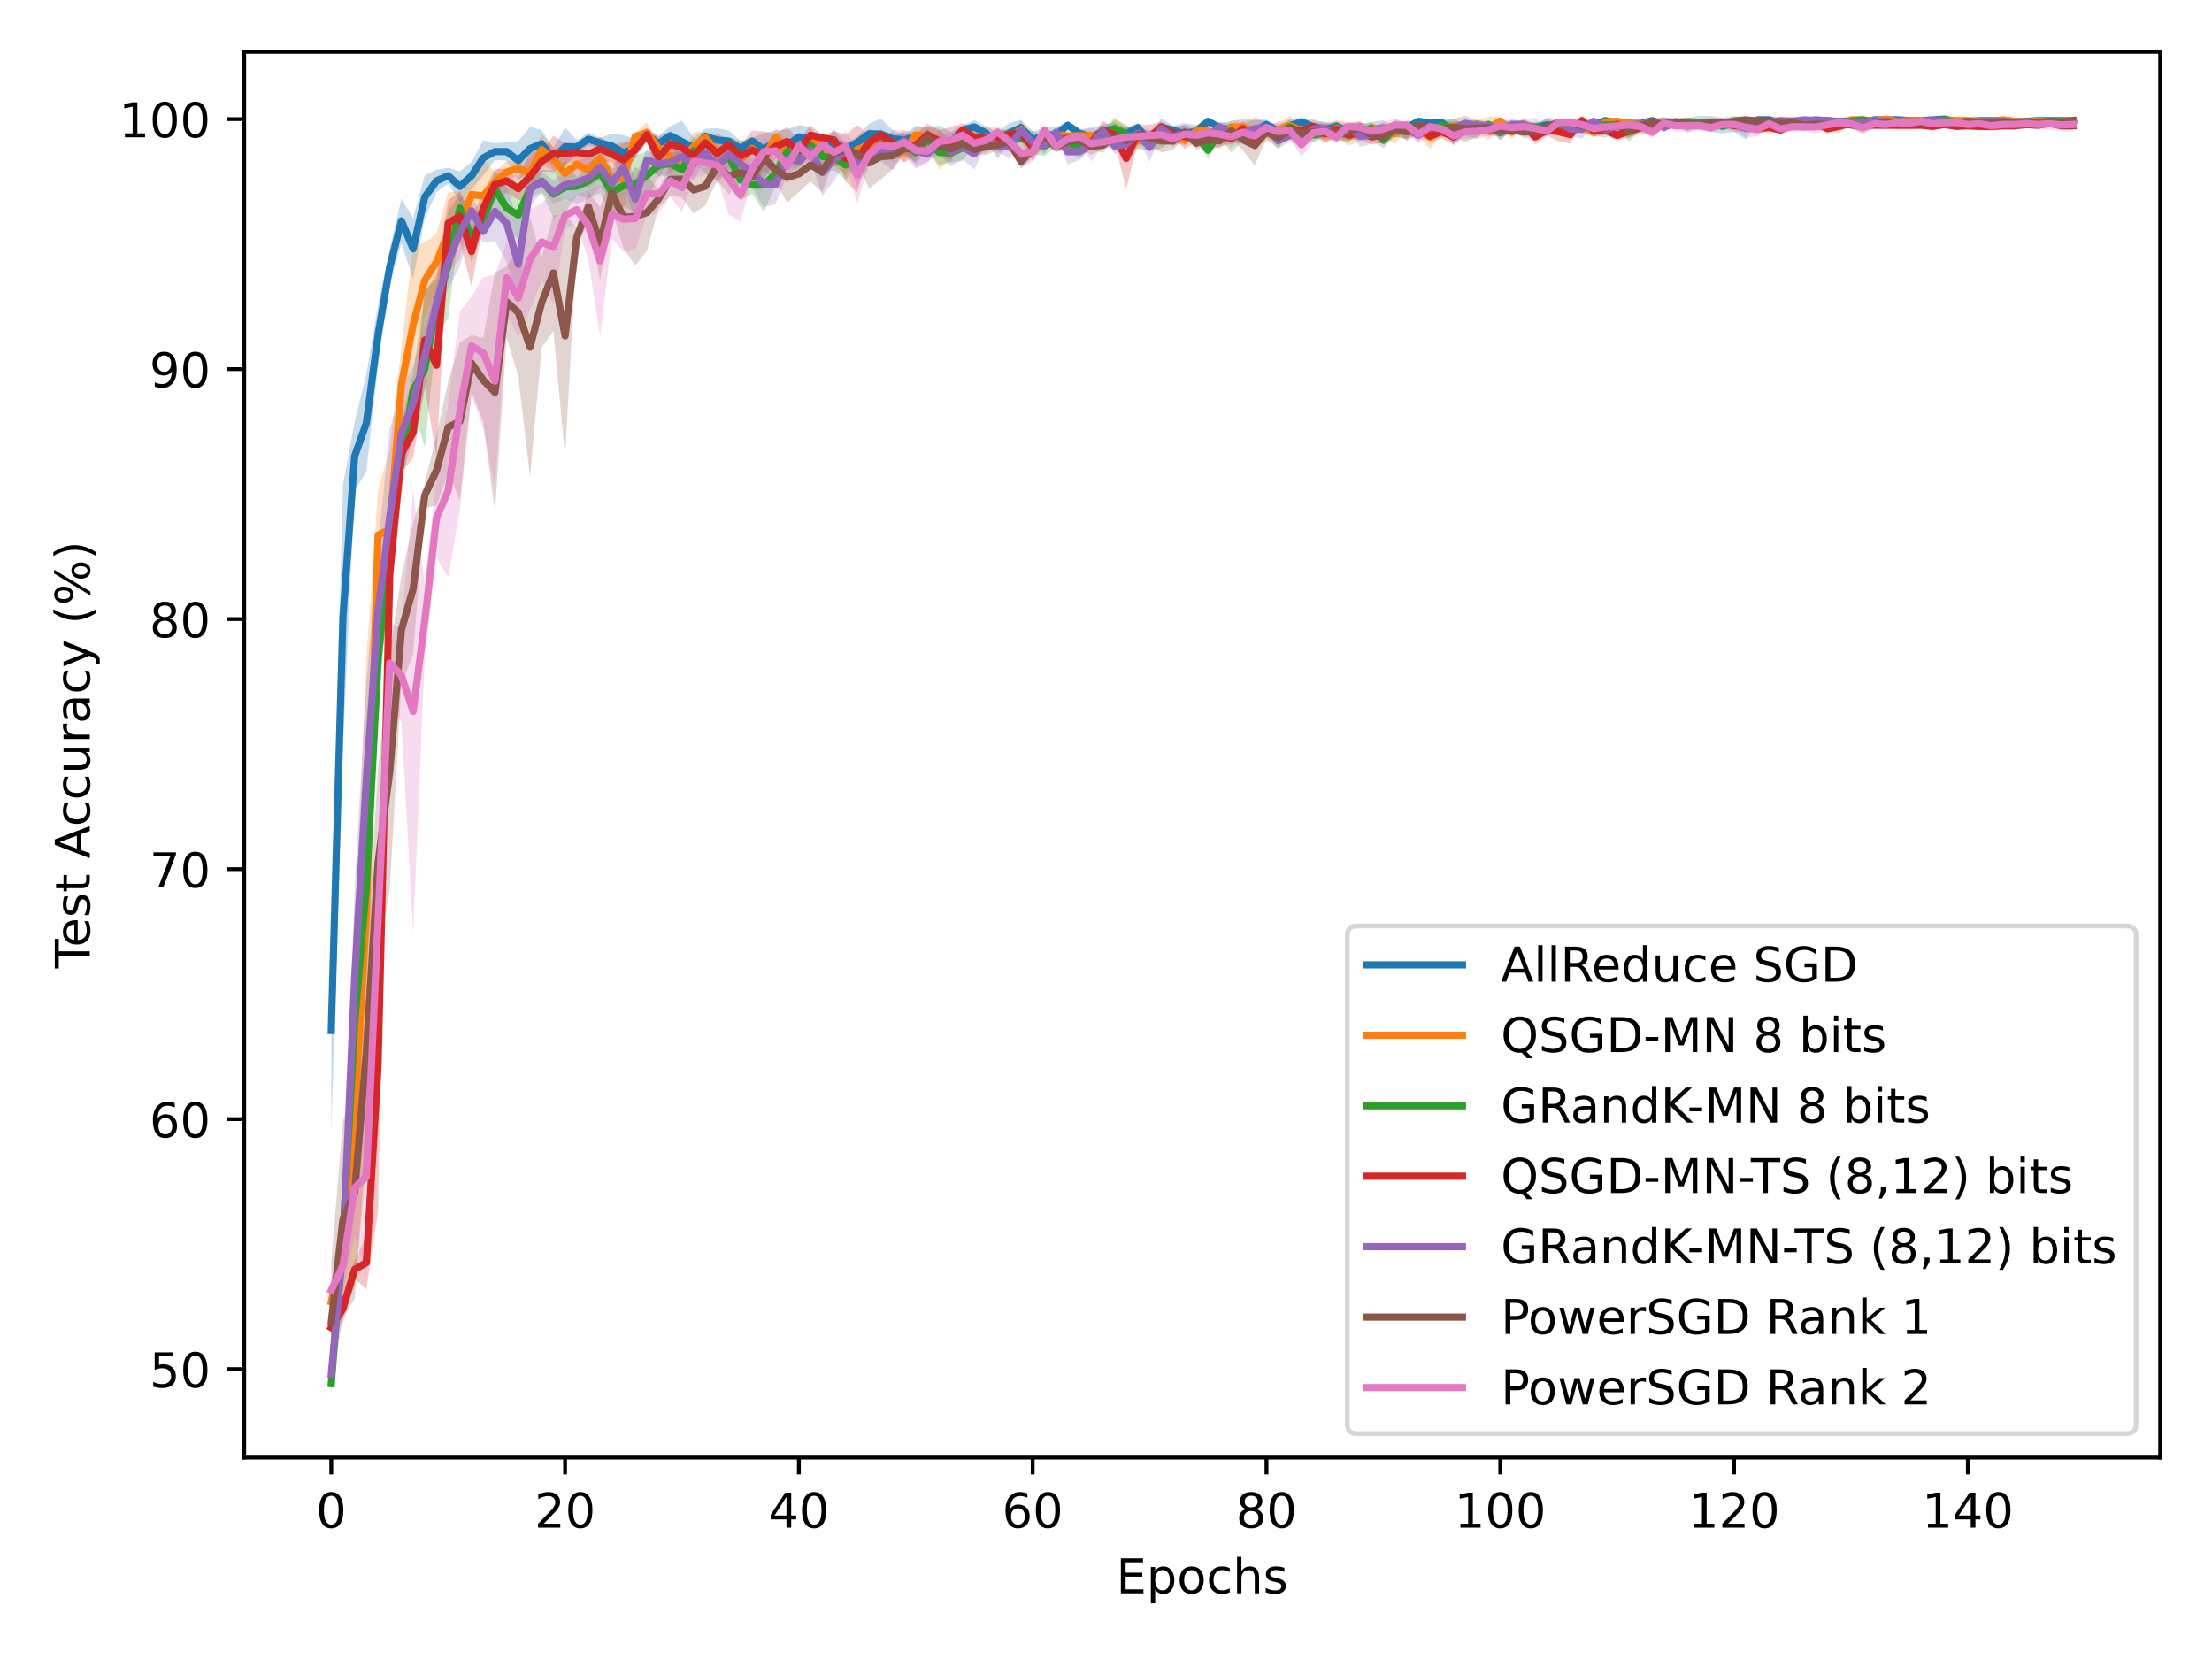 <?xml version="1.0" encoding="utf-8" standalone="no"?>
<!DOCTYPE svg PUBLIC "-//W3C//DTD SVG 1.1//EN"
  "http://www.w3.org/Graphics/SVG/1.1/DTD/svg11.dtd">
<!-- Created with matplotlib (https://matplotlib.org/) -->
<svg height="345.6pt" version="1.1" viewBox="0 0 460.8 345.6" width="460.8pt" xmlns="http://www.w3.org/2000/svg" xmlns:xlink="http://www.w3.org/1999/xlink">
 <defs>
  <style type="text/css">*{stroke-linecap:butt;stroke-linejoin:round;}</style>
 </defs>
 <g id="figure_1">
  <g id="patch_1">
   <path d="M 0 345.6 
L 460.8 345.6 
L 460.8 0 
L 0 0 
z
" style="fill:#ffffff;"/>
  </g>
  <g id="axes_1">
   <g id="patch_2">
    <path d="M 50.87 303.64 
L 450 303.64 
L 450 10.8 
L 50.87 10.8 
z
" style="fill:#ffffff;"/>
   </g>
   <g id="PolyCollection_1">
    <path clip-path="url(#p35037f2a84)" d="M 69.012 193.397 
L 69.012 235.949 
L 71.447 155.77 
L 73.883 102.271 
L 76.318 98.276 
L 78.753 76.076 
L 81.188 59.374 
L 83.623 50.66 
L 86.059 58.146 
L 88.494 45.531 
L 90.929 40.023 
L 93.364 38.302 
L 95.8 41.981 
L 98.235 39.481 
L 100.67 36.584 
L 103.105 33.304 
L 105.54 33.475 
L 107.976 37.484 
L 110.411 35.507 
L 112.846 32.79 
L 115.281 35.304 
L 117.716 34.535 
L 120.152 32.033 
L 122.587 30.389 
L 125.022 30.869 
L 127.457 32.933 
L 129.892 35.485 
L 132.328 32.983 
L 134.763 28.792 
L 137.198 31.622 
L 139.633 30.217 
L 142.068 33.953 
L 144.504 32.868 
L 146.939 29.905 
L 149.374 31.663 
L 151.809 31.611 
L 154.244 32.44 
L 156.68 30.089 
L 159.115 34.599 
L 161.55 31.393 
L 163.985 33.672 
L 166.42 31.018 
L 168.856 30.83 
L 171.291 33.351 
L 173.726 32.607 
L 176.161 32.222 
L 178.596 30.933 
L 181.032 29.935 
L 183.467 31.123 
L 185.902 30.734 
L 188.337 30.31 
L 190.772 30.547 
L 193.208 31.033 
L 195.643 32.796 
L 198.078 31.734 
L 200.513 28.051 
L 202.949 27.837 
L 205.384 29.154 
L 207.819 33.083 
L 210.254 29.817 
L 212.689 28.223 
L 215.125 31.014 
L 217.56 29.582 
L 219.995 29.74 
L 222.43 26.705 
L 224.865 28.621 
L 227.301 30.319 
L 229.736 28.917 
L 232.171 28.219 
L 234.606 29.243 
L 237.041 27.542 
L 239.477 31.443 
L 241.912 28.284 
L 244.347 28.051 
L 246.782 30.15 
L 249.217 28.521 
L 251.653 25.642 
L 254.088 27.542 
L 256.523 29.096 
L 258.958 28.506 
L 261.393 29.563 
L 263.829 26.727 
L 266.264 28.521 
L 268.699 27.582 
L 271.134 26.165 
L 273.569 27.908 
L 276.005 28.77 
L 278.44 27.215 
L 280.875 29.124 
L 283.31 27.95 
L 285.745 28.528 
L 288.181 28.529 
L 290.616 27.608 
L 293.051 27.099 
L 295.486 25.642 
L 297.921 26.331 
L 300.357 26.267 
L 302.792 30.312 
L 305.227 27.755 
L 307.662 28.026 
L 310.098 27.582 
L 312.533 27.062 
L 314.968 27.927 
L 317.403 27.35 
L 319.838 27.542 
L 322.274 27.18 
L 324.709 27.412 
L 327.144 25.574 
L 329.579 27.215 
L 332.014 26.727 
L 334.45 25.49 
L 336.885 26.331 
L 339.32 26.693 
L 341.755 26.996 
L 344.19 25.49 
L 346.626 27.594 
L 349.061 25.726 
L 351.496 26.165 
L 353.931 26.794 
L 356.366 27.507 
L 358.802 27.753 
L 361.237 27.507 
L 363.672 29.01 
L 366.107 25.268 
L 368.542 25.268 
L 370.978 26.267 
L 373.413 26.642 
L 375.848 25.642 
L 378.283 25.268 
L 380.718 25.49 
L 383.154 26.165 
L 385.589 25.49 
L 388.024 26.267 
L 390.459 25.268 
L 392.894 25.268 
L 395.33 25.268 
L 397.765 25.49 
L 400.2 25.49 
L 402.635 25.268 
L 405.07 24.811 
L 407.506 25.642 
L 409.941 25.642 
L 412.376 25.49 
L 414.811 25.49 
L 417.247 25.49 
L 419.682 25.642 
L 422.117 25.642 
L 424.552 25.49 
L 426.987 25.49 
L 429.423 25.49 
L 431.858 25.49 
L 431.858 24.742 
L 431.858 24.742 
L 429.423 24.742 
L 426.987 24.742 
L 424.552 24.742 
L 422.117 24.895 
L 419.682 24.895 
L 417.247 24.742 
L 414.811 24.742 
L 412.376 24.742 
L 409.941 24.895 
L 407.506 24.895 
L 405.07 24.811 
L 402.635 24.658 
L 400.2 24.742 
L 397.765 24.742 
L 395.33 24.658 
L 392.894 24.658 
L 390.459 24.658 
L 388.024 24.779 
L 385.589 24.742 
L 383.154 24.576 
L 380.718 24.742 
L 378.283 24.658 
L 375.848 24.895 
L 373.413 24.2 
L 370.978 24.779 
L 368.542 24.658 
L 366.107 24.658 
L 363.672 24.375 
L 361.237 24.149 
L 358.802 24.513 
L 356.366 24.149 
L 353.931 24.149 
L 351.496 24.576 
L 349.061 25.116 
L 346.626 24.367 
L 344.19 24.742 
L 341.755 24.559 
L 339.32 24.862 
L 336.885 25.02 
L 334.45 24.742 
L 332.014 25.132 
L 329.579 25.356 
L 327.144 25.574 
L 324.709 25.668 
L 322.274 24.781 
L 319.838 25.639 
L 317.403 25.017 
L 314.968 25.153 
L 312.533 24.797 
L 310.098 25.294 
L 307.662 25.054 
L 305.227 25.631 
L 302.792 24.802 
L 300.357 24.779 
L 297.921 25.02 
L 295.486 24.895 
L 293.051 26.082 
L 290.616 26.591 
L 288.181 25.059 
L 285.745 25.366 
L 283.31 26.147 
L 280.875 25.787 
L 278.44 25.356 
L 276.005 25.531 
L 273.569 24.867 
L 271.134 24.576 
L 268.699 24.785 
L 266.264 26.084 
L 263.829 25.132 
L 261.393 25.043 
L 258.958 24.777 
L 256.523 25.204 
L 254.088 25.639 
L 251.653 24.895 
L 249.217 26.084 
L 246.782 25.676 
L 244.347 26.148 
L 241.912 24.694 
L 239.477 28.045 
L 237.041 25.639 
L 234.606 26.583 
L 232.171 25.471 
L 229.736 25.994 
L 227.301 26.728 
L 224.865 26.9 
L 222.43 25.459 
L 219.995 26.391 
L 217.56 26.651 
L 215.125 27.355 
L 212.689 24.959 
L 210.254 25.603 
L 207.819 27.524 
L 205.384 26.266 
L 202.949 25.04 
L 200.513 26.148 
L 198.078 27.449 
L 195.643 26.184 
L 193.208 26.523 
L 190.772 26.195 
L 188.337 28.161 
L 185.902 27.025 
L 183.467 24.703 
L 181.032 25.79 
L 178.596 28.454 
L 176.161 29.911 
L 173.726 26.983 
L 171.291 30.206 
L 168.856 26.522 
L 166.42 26.029 
L 163.985 26.935 
L 161.55 27.18 
L 159.115 27.738 
L 156.68 28.687 
L 154.244 29.388 
L 151.809 27.165 
L 149.374 26.707 
L 146.939 26.837 
L 144.504 28.654 
L 142.068 25.128 
L 139.633 26.322 
L 137.198 28.273 
L 134.763 27.339 
L 132.328 28.947 
L 129.892 28.174 
L 127.457 27.878 
L 125.022 28.721 
L 122.587 27.574 
L 120.152 29.185 
L 117.716 26.58 
L 115.281 30.898 
L 112.846 27.105 
L 110.411 26.423 
L 107.976 29.43 
L 105.54 29.675 
L 103.105 29.846 
L 100.67 29.211 
L 98.235 33.74 
L 95.8 35.715 
L 93.364 34.919 
L 90.929 35.333 
L 88.494 36.539 
L 86.059 45.489 
L 83.623 41.379 
L 81.188 51.89 
L 78.753 63.467 
L 76.318 77.988 
L 73.883 87.827 
L 71.447 101.057 
L 69.012 193.397 
z
" style="fill:#1f77b4;fill-opacity:0.25;"/>
   </g>
   <g id="PolyCollection_2">
    <path clip-path="url(#p35037f2a84)" d="M 69.012 267.406 
L 69.012 274.952 
L 71.447 272.888 
L 73.883 268.116 
L 76.318 243.78 
L 78.753 120.853 
L 81.188 126.997 
L 83.623 88.148 
L 86.059 84.141 
L 88.494 66.22 
L 90.929 60.456 
L 93.364 56.878 
L 95.8 53.852 
L 98.235 43.244 
L 100.67 48.483 
L 103.105 39.895 
L 105.54 38.165 
L 107.976 36.284 
L 110.411 39.206 
L 112.846 34.441 
L 115.281 35.554 
L 117.716 39.95 
L 120.152 38.14 
L 122.587 39.088 
L 125.022 37.231 
L 127.457 43.588 
L 129.892 44.427 
L 132.328 29.377 
L 134.763 29.711 
L 137.198 31.429 
L 139.633 36.075 
L 142.068 34.499 
L 144.504 33.501 
L 146.939 29.68 
L 149.374 33.999 
L 151.809 33.131 
L 154.244 37.294 
L 156.68 32.25 
L 159.115 34.466 
L 161.55 30.319 
L 163.985 34.669 
L 166.42 32.082 
L 168.856 30.525 
L 171.291 30.45 
L 173.726 34.54 
L 176.161 36.62 
L 178.596 32.761 
L 181.032 33.952 
L 183.467 32.685 
L 185.902 32.314 
L 188.337 33.706 
L 190.772 29.749 
L 193.208 30.446 
L 195.643 35.404 
L 198.078 32.95 
L 200.513 29.457 
L 202.949 32.351 
L 205.384 30.446 
L 207.819 32.033 
L 210.254 30.57 
L 212.689 28.528 
L 215.125 32.082 
L 217.56 29.592 
L 219.995 29.763 
L 222.43 30.205 
L 224.865 29.649 
L 227.301 29.114 
L 229.736 29.457 
L 232.171 29.41 
L 234.606 33.84 
L 237.041 30.832 
L 239.477 29.929 
L 241.912 30.2 
L 244.347 29.68 
L 246.782 30.315 
L 249.217 28.44 
L 251.653 28.521 
L 254.088 29.864 
L 256.523 27.837 
L 258.958 27.582 
L 261.393 30.168 
L 263.829 29.503 
L 266.264 28.368 
L 268.699 28.046 
L 271.134 28.687 
L 273.569 28.316 
L 276.005 29.844 
L 278.44 28.392 
L 280.875 30.37 
L 283.31 29.386 
L 285.745 27.412 
L 288.181 28.487 
L 290.616 29.935 
L 293.051 26.959 
L 295.486 28.44 
L 297.921 31.039 
L 300.357 27.95 
L 302.792 27.029 
L 305.227 27.459 
L 307.662 27.576 
L 310.098 29.236 
L 312.533 26.031 
L 314.968 28.786 
L 317.403 26.996 
L 319.838 28.917 
L 322.274 28.051 
L 324.709 27.412 
L 327.144 26.755 
L 329.579 26.959 
L 332.014 28.786 
L 334.45 26.165 
L 336.885 25.642 
L 339.32 26.693 
L 341.755 26.727 
L 344.19 25.726 
L 346.626 26.847 
L 349.061 26.267 
L 351.496 26.165 
L 353.931 26.727 
L 356.366 26.959 
L 358.802 26.693 
L 361.237 26.165 
L 363.672 25.49 
L 366.107 26.031 
L 368.542 27.908 
L 370.978 27.35 
L 373.413 27.029 
L 375.848 25.642 
L 378.283 26.996 
L 380.718 27.312 
L 383.154 27.799 
L 385.589 25.268 
L 388.024 25.268 
L 390.459 25.642 
L 392.894 24.811 
L 395.33 26.165 
L 397.765 25.49 
L 400.2 25.49 
L 402.635 25.642 
L 405.07 25.49 
L 407.506 25.49 
L 409.941 25.49 
L 412.376 25.642 
L 414.811 25.642 
L 417.247 25.268 
L 419.682 25.642 
L 422.117 25.642 
L 424.552 25.642 
L 426.987 25.642 
L 429.423 25.642 
L 431.858 25.49 
L 431.858 24.742 
L 431.858 24.742 
L 429.423 24.895 
L 426.987 24.895 
L 424.552 24.895 
L 422.117 24.895 
L 419.682 24.895 
L 417.247 24.658 
L 414.811 24.895 
L 412.376 24.895 
L 409.941 24.742 
L 407.506 24.742 
L 405.07 24.742 
L 402.635 24.895 
L 400.2 24.742 
L 397.765 24.742 
L 395.33 24.576 
L 392.894 24.811 
L 390.459 24.895 
L 388.024 24.658 
L 385.589 24.658 
L 383.154 24.365 
L 380.718 24.751 
L 378.283 24.559 
L 375.848 24.895 
L 373.413 25.339 
L 370.978 25.017 
L 368.542 24.867 
L 366.107 24.404 
L 363.672 24.742 
L 361.237 24.576 
L 358.802 24.862 
L 356.366 25.714 
L 353.931 25.132 
L 351.496 24.576 
L 349.061 24.779 
L 346.626 24.605 
L 344.19 25.116 
L 341.755 25.132 
L 339.32 24.862 
L 336.885 24.895 
L 334.45 24.576 
L 332.014 26.328 
L 329.579 25.714 
L 327.144 24.392 
L 324.709 25.668 
L 322.274 26.148 
L 319.838 25.994 
L 317.403 24.559 
L 314.968 26.328 
L 312.533 24.404 
L 310.098 24.353 
L 307.662 24.995 
L 305.227 25.316 
L 302.792 25.339 
L 300.357 26.147 
L 297.921 26.008 
L 295.486 26.064 
L 293.051 25.714 
L 290.616 25.79 
L 288.181 26.628 
L 285.745 25.668 
L 283.31 26.949 
L 280.875 25.456 
L 278.44 24.993 
L 276.005 26.084 
L 273.569 24.967 
L 271.134 25.817 
L 268.699 24.221 
L 266.264 25.627 
L 263.829 25.611 
L 261.393 24.437 
L 258.958 25.294 
L 256.523 25.04 
L 254.088 27.794 
L 251.653 26.084 
L 249.217 26.064 
L 246.782 28.054 
L 244.347 27.571 
L 241.912 25.83 
L 239.477 28.441 
L 237.041 27.842 
L 234.606 25.954 
L 232.171 24.891 
L 229.736 27.387 
L 227.301 27.424 
L 224.865 26.889 
L 222.43 26.435 
L 219.995 26.368 
L 217.56 28.981 
L 215.125 29.645 
L 212.689 25.366 
L 210.254 27.392 
L 207.819 27.557 
L 205.384 26.499 
L 202.949 26.832 
L 200.513 27.387 
L 198.078 30.098 
L 195.643 26.831 
L 193.208 26.499 
L 190.772 26.484 
L 188.337 29.444 
L 185.902 27.582 
L 183.467 27.821 
L 181.032 26.757 
L 178.596 29.474 
L 176.161 30.803 
L 173.726 32.984 
L 171.291 29.14 
L 168.856 27.845 
L 166.42 29.645 
L 163.985 29.397 
L 161.55 26.728 
L 159.115 31.431 
L 156.68 29.578 
L 154.244 29.112 
L 151.809 28.697 
L 149.374 29.457 
L 146.939 27.571 
L 144.504 27.513 
L 142.068 32.211 
L 139.633 29.313 
L 137.198 30.297 
L 134.763 25.505 
L 132.328 27.569 
L 129.892 30.015 
L 127.457 30.853 
L 125.022 28.767 
L 122.587 31.895 
L 120.152 30.3 
L 117.716 32.253 
L 115.281 30.648 
L 112.846 27.896 
L 110.411 32.997 
L 107.976 33.784 
L 105.54 33.53 
L 103.105 35.869 
L 100.67 33.181 
L 98.235 37.809 
L 95.8 39.814 
L 93.364 40.043 
L 90.929 48.672 
L 88.494 50.537 
L 86.059 51.129 
L 83.623 72.146 
L 81.188 93.617 
L 78.753 102.101 
L 76.318 137.452 
L 73.883 196.12 
L 71.447 248.617 
L 69.012 267.406 
z
" style="fill:#ff7f0e;fill-opacity:0.25;"/>
   </g>
   <g id="PolyCollection_3">
    <path clip-path="url(#p35037f2a84)" d="M 69.012 286.568 
L 69.012 289.917 
L 71.447 259.73 
L 73.883 237.956 
L 76.318 189.578 
L 78.753 149.646 
L 81.188 118.131 
L 83.623 103.215 
L 86.059 84.726 
L 88.494 93.212 
L 90.929 69.767 
L 93.364 66.358 
L 95.8 46.247 
L 98.235 54.746 
L 100.67 48.009 
L 103.105 43.036 
L 105.54 47.733 
L 107.976 49.884 
L 110.411 41.099 
L 112.846 40.079 
L 115.281 45.397 
L 117.716 44.295 
L 120.152 40.7 
L 122.587 41.302 
L 125.022 40.262 
L 127.457 44.932 
L 129.892 42.789 
L 132.328 44.349 
L 134.763 41.541 
L 137.198 36.743 
L 139.633 36.624 
L 142.068 38.791 
L 144.504 34.02 
L 146.939 36.123 
L 149.374 37.336 
L 151.809 35.553 
L 154.244 41.828 
L 156.68 40.363 
L 159.115 44.161 
L 161.55 38.607 
L 163.985 33.706 
L 166.42 36.249 
L 168.856 31.193 
L 171.291 35.98 
L 173.726 35.432 
L 176.161 37.518 
L 178.596 34.494 
L 181.032 33.91 
L 183.467 31.529 
L 185.902 31.956 
L 188.337 31.875 
L 190.772 34.057 
L 193.208 31.377 
L 195.643 34.397 
L 198.078 33.872 
L 200.513 33.545 
L 202.949 29.97 
L 205.384 31.703 
L 207.819 29.34 
L 210.254 29.04 
L 212.689 31.453 
L 215.125 32.124 
L 217.56 32.484 
L 219.995 30.706 
L 222.43 31.702 
L 224.865 33.087 
L 227.301 31.046 
L 229.736 31.913 
L 232.171 28.929 
L 234.606 29.957 
L 237.041 31.036 
L 239.477 31.352 
L 241.912 30.927 
L 244.347 29.151 
L 246.782 29.627 
L 249.217 29.386 
L 251.653 33.036 
L 254.088 28.917 
L 256.523 31.75 
L 258.958 29.24 
L 261.393 29.866 
L 263.829 28.601 
L 266.264 29.085 
L 268.699 27.837 
L 271.134 29.347 
L 273.569 29.627 
L 276.005 28.231 
L 278.44 29.468 
L 280.875 29.262 
L 283.31 28.857 
L 285.745 28.095 
L 288.181 29.891 
L 290.616 28.506 
L 293.051 29.056 
L 295.486 26.705 
L 297.921 27.75 
L 300.357 27.312 
L 302.792 27.755 
L 305.227 28.323 
L 307.662 28.846 
L 310.098 26.727 
L 312.533 29.136 
L 314.968 27.099 
L 317.403 27.95 
L 319.838 27.582 
L 322.274 28.368 
L 324.709 27.613 
L 327.144 27.099 
L 329.579 26.727 
L 332.014 26.705 
L 334.45 27.312 
L 336.885 27.312 
L 339.32 29.449 
L 341.755 27.35 
L 344.19 27.354 
L 346.626 26.959 
L 349.061 26.267 
L 351.496 26.331 
L 353.931 26.267 
L 356.366 26.267 
L 358.802 26.959 
L 361.237 25.726 
L 363.672 26.165 
L 366.107 26.267 
L 368.542 26.336 
L 370.978 26.267 
L 373.413 26.727 
L 375.848 25.49 
L 378.283 26.693 
L 380.718 26.267 
L 383.154 26.996 
L 385.589 25.642 
L 388.024 25.268 
L 390.459 26.331 
L 392.894 26.331 
L 395.33 26.727 
L 397.765 26.693 
L 400.2 26.693 
L 402.635 26.267 
L 405.07 25.49 
L 407.506 26.267 
L 409.941 26.331 
L 412.376 26.165 
L 414.811 26.267 
L 417.247 26.331 
L 419.682 26.331 
L 422.117 25.642 
L 424.552 26.267 
L 426.987 26.165 
L 429.423 25.642 
L 431.858 26.331 
L 431.858 25.02 
L 431.858 25.02 
L 429.423 24.895 
L 426.987 24.576 
L 424.552 24.779 
L 422.117 24.895 
L 419.682 25.02 
L 417.247 25.02 
L 414.811 24.779 
L 412.376 24.576 
L 409.941 25.02 
L 407.506 24.779 
L 405.07 24.742 
L 402.635 24.779 
L 400.2 24.862 
L 397.765 24.862 
L 395.33 25.132 
L 392.894 25.02 
L 390.459 25.02 
L 388.024 24.658 
L 385.589 24.895 
L 383.154 24.559 
L 380.718 24.779 
L 378.283 24.862 
L 375.848 24.742 
L 373.413 25.132 
L 370.978 24.779 
L 368.542 25.319 
L 366.107 24.779 
L 363.672 24.576 
L 361.237 25.116 
L 358.802 25.714 
L 356.366 24.779 
L 353.931 24.779 
L 351.496 25.02 
L 349.061 24.779 
L 346.626 25.714 
L 344.19 25.319 
L 341.755 25.017 
L 339.32 25.462 
L 336.885 24.751 
L 334.45 24.751 
L 332.014 25.459 
L 329.579 25.132 
L 327.144 25.065 
L 324.709 25.06 
L 322.274 25.627 
L 319.838 25.294 
L 317.403 26.147 
L 314.968 25.065 
L 312.533 26.181 
L 310.098 25.132 
L 307.662 25.556 
L 305.227 25.265 
L 302.792 25.631 
L 300.357 24.751 
L 297.921 26.754 
L 295.486 25.459 
L 293.051 25.753 
L 290.616 24.777 
L 288.181 28.58 
L 285.745 25.494 
L 283.31 25.647 
L 280.875 26.055 
L 278.44 26.359 
L 276.005 26.985 
L 273.569 26.708 
L 271.134 26.073 
L 268.699 25.04 
L 266.264 26.843 
L 263.829 25.699 
L 261.393 26.774 
L 258.958 25.976 
L 256.523 25.805 
L 254.088 25.994 
L 251.653 29.504 
L 249.217 26.949 
L 246.782 26.708 
L 244.347 27.184 
L 241.912 27.239 
L 239.477 27.526 
L 237.041 26.621 
L 234.606 26.276 
L 232.171 24.558 
L 229.736 27.168 
L 227.301 28.035 
L 224.865 28.131 
L 222.43 27.888 
L 219.995 27.969 
L 217.56 28.327 
L 215.125 27.263 
L 212.689 26.306 
L 210.254 26.99 
L 207.819 27.097 
L 205.384 27.988 
L 202.949 27.789 
L 200.513 28.08 
L 198.078 29.888 
L 195.643 29.059 
L 193.208 26.789 
L 190.772 29.501 
L 188.337 27.613 
L 185.902 28.346 
L 183.467 28.57 
L 181.032 30.461 
L 178.596 31.606 
L 176.161 31.226 
L 173.726 30.16 
L 171.291 29.205 
L 168.856 29.414 
L 166.42 30.563 
L 163.985 29.444 
L 161.55 33.901 
L 159.115 32.925 
L 156.68 36.723 
L 154.244 33.122 
L 151.809 29.53 
L 149.374 31.815 
L 146.939 30.893 
L 144.504 28.622 
L 142.068 31.887 
L 139.633 31.511 
L 137.198 32.205 
L 134.763 31.476 
L 132.328 32.432 
L 129.892 34.603 
L 127.457 35.104 
L 125.022 31.84 
L 122.587 34.055 
L 120.152 36.894 
L 117.716 33.604 
L 115.281 35.453 
L 112.846 35.38 
L 110.411 37.614 
L 107.976 39.714 
L 105.54 38.915 
L 103.105 35.575 
L 100.67 43.522 
L 98.235 44.414 
L 95.8 40.502 
L 93.364 43.889 
L 90.929 58.078 
L 88.494 60.47 
L 86.059 77.907 
L 83.623 87.29 
L 81.188 108.587 
L 78.753 125.389 
L 76.318 179.447 
L 73.883 188.542 
L 71.447 255.468 
L 69.012 286.568 
z
" style="fill:#2ca02c;fill-opacity:0.25;"/>
   </g>
   <g id="PolyCollection_4">
    <path clip-path="url(#p35037f2a84)" d="M 69.012 274.758 
L 69.012 278.383 
L 71.447 275.451 
L 73.883 266.352 
L 76.318 268.628 
L 78.753 252.341 
L 81.188 128.561 
L 83.623 98.452 
L 86.059 95.331 
L 88.494 80.768 
L 90.929 95.137 
L 93.364 51.263 
L 95.8 50.244 
L 98.235 59.806 
L 100.67 46.555 
L 103.105 41.72 
L 105.54 40.131 
L 107.976 41.642 
L 110.411 41.915 
L 112.846 35.747 
L 115.281 35.814 
L 117.716 34.242 
L 120.152 33.7 
L 122.587 34.745 
L 125.022 33.572 
L 127.457 33.843 
L 129.892 37.214 
L 132.328 32.76 
L 134.763 29.561 
L 137.198 37.125 
L 139.633 32.615 
L 142.068 32.868 
L 144.504 34.064 
L 146.939 30.049 
L 149.374 36.205 
L 151.809 31.155 
L 154.244 34.785 
L 156.68 35.341 
L 159.115 37.386 
L 161.55 33.128 
L 163.985 32.557 
L 166.42 33.514 
L 168.856 30.285 
L 171.291 29.225 
L 173.726 30.975 
L 176.161 37.892 
L 178.596 40.069 
L 181.032 31.305 
L 183.467 29.386 
L 185.902 30.69 
L 188.337 33.866 
L 190.772 32.576 
L 193.208 30.453 
L 195.643 31.611 
L 198.078 33.755 
L 200.513 28.601 
L 202.949 30.672 
L 205.384 29.926 
L 207.819 29.701 
L 210.254 29.318 
L 212.689 29.262 
L 215.125 33.69 
L 217.56 30.191 
L 219.995 30.758 
L 222.43 29.864 
L 224.865 31.014 
L 227.301 30.745 
L 229.736 29.116 
L 232.171 29.608 
L 234.606 39.401 
L 237.041 29.576 
L 239.477 31.16 
L 241.912 27.582 
L 244.347 28.621 
L 246.782 30.998 
L 249.217 29.68 
L 251.653 31.28 
L 254.088 30.528 
L 256.523 29.944 
L 258.958 28.323 
L 261.393 29.68 
L 263.829 28.454 
L 266.264 29.397 
L 268.699 27.649 
L 271.134 29.862 
L 273.569 26.959 
L 276.005 29.772 
L 278.44 28.483 
L 280.875 29.108 
L 283.31 29.08 
L 285.745 30.137 
L 288.181 29.714 
L 290.616 26.959 
L 293.051 29.401 
L 295.486 27.922 
L 297.921 29.648 
L 300.357 28.847 
L 302.792 30.104 
L 305.227 27.959 
L 307.662 27.217 
L 310.098 28.324 
L 312.533 28.396 
L 314.968 28.051 
L 317.403 26.705 
L 319.838 30.137 
L 322.274 28.256 
L 324.709 29.449 
L 327.144 29.937 
L 329.579 25.49 
L 332.014 28.521 
L 334.45 28.051 
L 336.885 29.34 
L 339.32 28.521 
L 341.755 27.922 
L 344.19 27.354 
L 346.626 26.693 
L 349.061 25.726 
L 351.496 27.029 
L 353.931 26.727 
L 356.366 26.996 
L 358.802 26.621 
L 361.237 27.35 
L 363.672 27.576 
L 366.107 27.878 
L 368.542 27.412 
L 370.978 27.608 
L 373.413 26.727 
L 375.848 27.35 
L 378.283 26.331 
L 380.718 27.878 
L 383.154 26.959 
L 385.589 26.331 
L 388.024 26.727 
L 390.459 26.705 
L 392.894 26.705 
L 395.33 27.029 
L 397.765 27.029 
L 400.2 26.705 
L 402.635 26.959 
L 405.07 26.727 
L 407.506 26.959 
L 409.941 27.029 
L 412.376 26.959 
L 414.811 26.959 
L 417.247 27.029 
L 419.682 27.029 
L 422.117 26.727 
L 424.552 26.705 
L 426.987 26.331 
L 429.423 27.029 
L 431.858 27.029 
L 431.858 25.339 
L 431.858 25.339 
L 429.423 25.339 
L 426.987 25.02 
L 424.552 25.459 
L 422.117 25.132 
L 419.682 25.339 
L 417.247 25.339 
L 414.811 25.714 
L 412.376 25.714 
L 409.941 25.339 
L 407.506 25.714 
L 405.07 25.132 
L 402.635 25.714 
L 400.2 25.459 
L 397.765 25.339 
L 395.33 25.339 
L 392.894 25.459 
L 390.459 25.459 
L 388.024 25.132 
L 385.589 25.02 
L 383.154 25.714 
L 380.718 25.711 
L 378.283 25.02 
L 375.848 25.017 
L 373.413 25.132 
L 370.978 26.591 
L 368.542 25.668 
L 366.107 25.711 
L 363.672 24.995 
L 361.237 25.017 
L 358.802 24.628 
L 356.366 24.559 
L 353.931 25.132 
L 351.496 25.339 
L 349.061 25.116 
L 346.626 24.862 
L 344.19 25.319 
L 341.755 25.361 
L 339.32 26.084 
L 336.885 27.097 
L 334.45 26.148 
L 332.014 26.084 
L 329.579 24.742 
L 327.144 26.194 
L 324.709 25.462 
L 322.274 25.841 
L 319.838 26.91 
L 317.403 25.459 
L 314.968 26.148 
L 312.533 25.294 
L 310.098 25.875 
L 307.662 25.049 
L 305.227 25.731 
L 302.792 27.045 
L 300.357 25.962 
L 297.921 27.094 
L 295.486 25.361 
L 293.051 25.103 
L 290.616 25.714 
L 288.181 26.316 
L 285.745 26.91 
L 283.31 26.339 
L 280.875 27.125 
L 278.44 25.309 
L 276.005 25.953 
L 273.569 25.714 
L 271.134 24.947 
L 268.699 26.041 
L 266.264 27.854 
L 263.829 25.643 
L 261.393 27.571 
L 258.958 25.265 
L 256.523 27.611 
L 254.088 26.112 
L 251.653 27.293 
L 249.217 27.571 
L 246.782 25.947 
L 244.347 26.9 
L 241.912 25.294 
L 239.477 25.989 
L 237.041 26.047 
L 234.606 26.597 
L 232.171 26.625 
L 229.736 25.184 
L 227.301 28.54 
L 224.865 27.355 
L 222.43 27.794 
L 219.995 27.509 
L 217.56 28.382 
L 215.125 27.833 
L 212.689 26.055 
L 210.254 26.712 
L 207.819 27.957 
L 205.384 27.528 
L 202.949 26.578 
L 200.513 25.699 
L 198.078 26.445 
L 195.643 27.165 
L 193.208 25.78 
L 190.772 27.93 
L 188.337 27.961 
L 185.902 28.697 
L 183.467 26.949 
L 181.032 28.082 
L 178.596 26.031 
L 176.161 28.107 
L 173.726 27.293 
L 171.291 28.229 
L 168.856 26.05 
L 166.42 29.23 
L 163.985 26.423 
L 161.55 27.886 
L 159.115 27.392 
L 156.68 27.199 
L 154.244 30.298 
L 151.809 29.147 
L 149.374 27.759 
L 146.939 29.439 
L 144.504 31.019 
L 142.068 28.654 
L 139.633 27.382 
L 137.198 28.466 
L 134.763 26.571 
L 132.328 29.576 
L 129.892 29.497 
L 127.457 30.325 
L 125.022 28.459 
L 122.587 29.524 
L 120.152 29.755 
L 117.716 29.824 
L 115.281 28.252 
L 112.846 31.472 
L 110.411 31.611 
L 107.976 36.97 
L 105.54 35.225 
L 103.105 35.162 
L 100.67 40.194 
L 98.235 44.948 
L 95.8 39.862 
L 93.364 41.692 
L 90.929 57.02 
L 88.494 60.911 
L 86.059 84.9 
L 83.623 90.527 
L 81.188 110.668 
L 78.753 191.652 
L 76.318 257.455 
L 73.883 262.579 
L 71.447 269.755 
L 69.012 274.758 
z
" style="fill:#d62728;fill-opacity:0.25;"/>
   </g>
   <g id="PolyCollection_5">
    <path clip-path="url(#p35037f2a84)" d="M 69.012 282.24 
L 69.012 290.329 
L 71.447 264.179 
L 73.883 222.871 
L 76.318 182.553 
L 78.753 141.074 
L 81.188 125.895 
L 83.623 99.228 
L 86.059 91.796 
L 88.494 80.403 
L 90.929 66.943 
L 93.364 60.115 
L 95.8 55.48 
L 98.235 47.359 
L 100.67 50.532 
L 103.105 50.16 
L 105.54 54.576 
L 107.976 63.612 
L 110.411 42.815 
L 112.846 40.153 
L 115.281 42.367 
L 117.716 41.533 
L 120.152 42.375 
L 122.587 41.518 
L 125.022 39.06 
L 127.457 41.454 
L 129.892 38.221 
L 132.328 45.949 
L 134.763 35.717 
L 137.198 36.463 
L 139.633 36.223 
L 142.068 34.325 
L 144.504 37.646 
L 146.939 32.951 
L 149.374 38.35 
L 151.809 34.866 
L 154.244 36.124 
L 156.68 39.052 
L 159.115 43.168 
L 161.55 42.493 
L 163.985 36.462 
L 166.42 34.765 
L 168.856 33.346 
L 171.291 40.834 
L 173.726 37.703 
L 176.161 33.619 
L 178.596 38.732 
L 181.032 34.553 
L 183.467 33.507 
L 185.902 35.467 
L 188.337 31.497 
L 190.772 34.762 
L 193.208 33.638 
L 195.643 32.124 
L 198.078 34.651 
L 200.513 33.177 
L 202.949 35.275 
L 205.384 30.412 
L 207.819 31.459 
L 210.254 33.12 
L 212.689 29.096 
L 215.125 30.343 
L 217.56 32.197 
L 219.995 28.146 
L 222.43 34.226 
L 224.865 33.304 
L 227.301 30.833 
L 229.736 28.745 
L 232.171 32.069 
L 234.606 31.297 
L 237.041 28.621 
L 239.477 33.687 
L 241.912 28.095 
L 244.347 30.63 
L 246.782 29.092 
L 249.217 30.205 
L 251.653 29.426 
L 254.088 27.582 
L 256.523 30.053 
L 258.958 29.474 
L 261.393 28.707 
L 263.829 28.341 
L 266.264 30.892 
L 268.699 29.598 
L 271.134 30.672 
L 273.569 28.264 
L 276.005 28.396 
L 278.44 29.763 
L 280.875 26.959 
L 283.31 30.582 
L 285.745 29.957 
L 288.181 27.638 
L 290.616 27.608 
L 293.051 27.982 
L 295.486 29.555 
L 297.921 26.959 
L 300.357 27.95 
L 302.792 27.755 
L 305.227 26.331 
L 307.662 27.35 
L 310.098 27.029 
L 312.533 29.206 
L 314.968 27.062 
L 317.403 26.727 
L 319.838 28.601 
L 322.274 28.124 
L 324.709 26.267 
L 327.144 28.264 
L 329.579 28.881 
L 332.014 25.642 
L 334.45 27.843 
L 336.885 27.354 
L 339.32 27.215 
L 341.755 27.312 
L 344.19 26.165 
L 346.626 27.412 
L 349.061 26.267 
L 351.496 27.71 
L 353.931 26.693 
L 356.366 27.35 
L 358.802 26.693 
L 361.237 26.267 
L 363.672 25.49 
L 366.107 26.331 
L 368.542 25.726 
L 370.978 25.49 
L 373.413 25.642 
L 375.848 25.268 
L 378.283 25.49 
L 380.718 25.49 
L 383.154 26.165 
L 385.589 26.267 
L 388.024 26.267 
L 390.459 26.031 
L 392.894 25.642 
L 395.33 26.267 
L 397.765 26.267 
L 400.2 25.642 
L 402.635 25.49 
L 405.07 26.267 
L 407.506 26.331 
L 409.941 26.267 
L 412.376 26.165 
L 414.811 25.642 
L 417.247 25.642 
L 419.682 26.267 
L 422.117 26.165 
L 424.552 26.267 
L 426.987 26.267 
L 429.423 26.267 
L 431.858 26.267 
L 431.858 24.779 
L 431.858 24.779 
L 429.423 24.779 
L 426.987 24.779 
L 424.552 24.779 
L 422.117 24.576 
L 419.682 24.779 
L 417.247 24.895 
L 414.811 24.895 
L 412.376 24.576 
L 409.941 24.779 
L 407.506 25.02 
L 405.07 24.779 
L 402.635 24.742 
L 400.2 24.895 
L 397.765 24.779 
L 395.33 24.779 
L 392.894 24.895 
L 390.459 24.404 
L 388.024 24.779 
L 385.589 24.779 
L 383.154 24.576 
L 380.718 24.742 
L 378.283 24.742 
L 375.848 24.658 
L 373.413 24.895 
L 370.978 24.742 
L 368.542 25.116 
L 366.107 25.02 
L 363.672 24.742 
L 361.237 24.779 
L 358.802 24.862 
L 356.366 25.017 
L 353.931 24.862 
L 351.496 24.862 
L 349.061 24.779 
L 346.626 25.668 
L 344.19 24.576 
L 341.755 24.751 
L 339.32 25.356 
L 336.885 25.319 
L 334.45 26.153 
L 332.014 24.895 
L 329.579 25.013 
L 327.144 25.527 
L 324.709 24.779 
L 322.274 25.464 
L 319.838 25.699 
L 317.403 25.132 
L 314.968 24.797 
L 312.533 25.604 
L 310.098 25.339 
L 307.662 25.017 
L 305.227 25.02 
L 302.792 25.631 
L 300.357 26.147 
L 297.921 25.714 
L 295.486 26.78 
L 293.051 25.708 
L 290.616 26.591 
L 288.181 25.645 
L 285.745 26.276 
L 283.31 26.262 
L 280.875 25.714 
L 278.44 26.368 
L 276.005 25.294 
L 273.569 25.527 
L 271.134 26.578 
L 268.699 26.839 
L 266.264 27.783 
L 263.829 24.739 
L 261.393 24.882 
L 258.958 25.844 
L 256.523 25.977 
L 254.088 25.294 
L 251.653 27.316 
L 249.217 26.435 
L 246.782 26.226 
L 244.347 26.417 
L 241.912 25.494 
L 239.477 27.734 
L 237.041 26.9 
L 234.606 28.903 
L 232.171 28.742 
L 229.736 25.861 
L 227.301 29.469 
L 224.865 29.846 
L 222.43 29.026 
L 219.995 26.968 
L 217.56 28.41 
L 215.125 28.941 
L 212.689 25.204 
L 210.254 28.199 
L 207.819 29.148 
L 205.384 27.652 
L 202.949 28.893 
L 200.513 27.837 
L 198.078 28.702 
L 195.643 27.161 
L 193.208 30.631 
L 190.772 27.981 
L 188.337 27.177 
L 185.902 28.497 
L 183.467 28.931 
L 181.032 30.632 
L 178.596 29.708 
L 176.161 29.43 
L 173.726 28.804 
L 171.291 31.064 
L 168.856 29.295 
L 166.42 32.454 
L 163.985 29.74 
L 161.55 34.39 
L 159.115 33.511 
L 156.68 32.744 
L 154.244 32.112 
L 151.809 29.403 
L 149.374 31.005 
L 146.939 30.708 
L 144.504 30.692 
L 142.068 30.961 
L 139.633 31.403 
L 137.198 31.875 
L 134.763 30.994 
L 132.328 37.037 
L 129.892 31.439 
L 127.457 34.92 
L 125.022 30.601 
L 122.587 32.618 
L 120.152 33.592 
L 117.716 35.452 
L 115.281 37.668 
L 112.846 35.509 
L 110.411 35.898 
L 107.976 46.533 
L 105.54 38.481 
L 103.105 37.912 
L 100.67 45.881 
L 98.235 40.408 
L 95.8 41.34 
L 93.364 49.115 
L 90.929 59.376 
L 88.494 67.989 
L 86.059 76.127 
L 83.623 81.308 
L 81.188 89.328 
L 78.753 114.023 
L 76.318 142.122 
L 73.883 184.503 
L 71.447 255.8 
L 69.012 282.24 
z
" style="fill:#9467bd;fill-opacity:0.25;"/>
   </g>
   <g id="PolyCollection_6">
    <path clip-path="url(#p35037f2a84)" d="M 69.012 262.891 
L 69.012 288.062 
L 71.447 274.553 
L 73.883 270.553 
L 76.318 237.743 
L 78.753 199.658 
L 81.188 185.256 
L 83.623 142.383 
L 86.059 136.32 
L 88.494 105.802 
L 90.929 105.337 
L 93.364 98.594 
L 95.8 104.204 
L 98.235 81.532 
L 100.67 87.962 
L 103.105 106.663 
L 105.54 70.36 
L 107.976 78.369 
L 110.411 99.316 
L 112.846 72.409 
L 115.281 68.935 
L 117.716 95.106 
L 120.152 51.465 
L 122.587 46.211 
L 125.022 58.348 
L 127.457 43.744 
L 129.892 51.766 
L 132.328 55.327 
L 134.763 52.268 
L 137.198 43.294 
L 139.633 40.699 
L 142.068 41.16 
L 144.504 44.499 
L 146.939 42.747 
L 149.374 37.595 
L 151.809 40.483 
L 154.244 38.091 
L 156.68 39.13 
L 159.115 35.486 
L 161.55 37.895 
L 163.985 42.194 
L 166.42 40.007 
L 168.856 37.813 
L 171.291 40.058 
L 173.726 33.524 
L 176.161 32.749 
L 178.596 34.05 
L 181.032 39.274 
L 183.467 37.388 
L 185.902 35.312 
L 188.337 32.423 
L 190.772 33.686 
L 193.208 30.129 
L 195.643 31.728 
L 198.078 32.423 
L 200.513 31.489 
L 202.949 32.114 
L 205.384 32.295 
L 207.819 31.237 
L 210.254 31.052 
L 212.689 35 
L 215.125 32.893 
L 217.56 30.006 
L 219.995 31.664 
L 222.43 31.271 
L 224.865 30.59 
L 227.301 32.286 
L 229.736 30.965 
L 232.171 30.453 
L 234.606 29.592 
L 237.041 29.582 
L 239.477 30.364 
L 241.912 31.757 
L 244.347 31.257 
L 246.782 28.487 
L 249.217 31.186 
L 251.653 30.325 
L 254.088 30.892 
L 256.523 28.687 
L 258.958 31.397 
L 261.393 34.481 
L 263.829 28.891 
L 266.264 31.05 
L 268.699 27.608 
L 271.134 29.772 
L 273.569 28.847 
L 276.005 29.056 
L 278.44 28.621 
L 280.875 29.711 
L 283.31 27.582 
L 285.745 29.191 
L 288.181 30.84 
L 290.616 28.396 
L 293.051 28.917 
L 295.486 27.217 
L 297.921 27.252 
L 300.357 28.652 
L 302.792 28.341 
L 305.227 29.579 
L 307.662 28.48 
L 310.098 27.412 
L 312.533 28.521 
L 314.968 27.455 
L 317.403 28.716 
L 319.838 28.891 
L 322.274 28.293 
L 324.709 26.267 
L 327.144 26.331 
L 329.579 27.697 
L 332.014 28.095 
L 334.45 28.705 
L 336.885 26.914 
L 339.32 28.846 
L 341.755 27.217 
L 344.19 26.267 
L 346.626 27.247 
L 349.061 26.165 
L 351.496 26.693 
L 353.931 27.062 
L 356.366 26.267 
L 358.802 26.693 
L 361.237 26.031 
L 363.672 25.268 
L 366.107 26.031 
L 368.542 26.031 
L 370.978 26.693 
L 373.413 26.267 
L 375.848 26.705 
L 378.283 26.914 
L 380.718 27.062 
L 383.154 26.331 
L 385.589 26.705 
L 388.024 27.908 
L 390.459 26.727 
L 392.894 26.165 
L 395.33 26.267 
L 397.765 26.165 
L 400.2 26.267 
L 402.635 26.267 
L 405.07 26.267 
L 407.506 26.331 
L 409.941 25.642 
L 412.376 26.267 
L 414.811 26.267 
L 417.247 26.165 
L 419.682 26.267 
L 422.117 26.693 
L 424.552 26.267 
L 426.987 25.642 
L 429.423 26.267 
L 431.858 25.49 
L 431.858 24.742 
L 431.858 24.742 
L 429.423 24.779 
L 426.987 24.895 
L 424.552 24.779 
L 422.117 24.862 
L 419.682 24.779 
L 417.247 24.576 
L 414.811 24.779 
L 412.376 24.779 
L 409.941 24.895 
L 407.506 25.02 
L 405.07 24.779 
L 402.635 24.779 
L 400.2 24.779 
L 397.765 24.576 
L 395.33 24.779 
L 392.894 24.576 
L 390.459 25.132 
L 388.024 24.867 
L 385.589 25.459 
L 383.154 25.02 
L 380.718 24.797 
L 378.283 24.844 
L 375.848 25.459 
L 373.413 24.779 
L 370.978 24.862 
L 368.542 24.404 
L 366.107 24.404 
L 363.672 24.658 
L 361.237 24.404 
L 358.802 24.862 
L 356.366 24.779 
L 353.931 24.797 
L 351.496 24.862 
L 349.061 24.576 
L 346.626 24.51 
L 344.19 24.779 
L 341.755 25.049 
L 339.32 25.556 
L 336.885 24.844 
L 334.45 24.68 
L 332.014 25.494 
L 329.579 24.773 
L 327.144 25.02 
L 324.709 24.779 
L 322.274 24.482 
L 319.838 25.918 
L 317.403 26.296 
L 314.968 26.642 
L 312.533 26.084 
L 310.098 25.668 
L 307.662 25.007 
L 305.227 24.111 
L 302.792 24.739 
L 300.357 25.445 
L 297.921 25.624 
L 295.486 25.049 
L 293.051 25.994 
L 290.616 25.294 
L 288.181 26.309 
L 285.745 27.245 
L 283.31 25.294 
L 280.875 25.505 
L 278.44 26.9 
L 276.005 25.753 
L 273.569 25.962 
L 271.134 25.953 
L 268.699 26.591 
L 266.264 26.404 
L 263.829 25.918 
L 261.393 26.126 
L 258.958 26.871 
L 256.523 25.817 
L 254.088 27.783 
L 251.653 27.739 
L 249.217 28.506 
L 246.782 26.628 
L 244.347 27.519 
L 241.912 26.917 
L 239.477 27.09 
L 237.041 26.651 
L 234.606 28.981 
L 232.171 26.492 
L 229.736 29.541 
L 227.301 28.627 
L 224.865 27.677 
L 222.43 27.709 
L 219.995 29.655 
L 217.56 26.43 
L 215.125 29.443 
L 212.689 32.321 
L 210.254 28.132 
L 207.819 29.167 
L 205.384 28.821 
L 202.949 30.121 
L 200.513 28.203 
L 198.078 29.608 
L 195.643 29.286 
L 193.208 27.02 
L 190.772 28.142 
L 188.337 29.608 
L 185.902 29.567 
L 183.467 27.898 
L 181.032 28.555 
L 178.596 29.914 
L 176.161 29.791 
L 173.726 30.237 
L 171.291 31.433 
L 168.856 30.932 
L 166.42 32.399 
L 163.985 31.739 
L 161.55 32.783 
L 159.115 30.41 
L 156.68 34.498 
L 154.244 33.909 
L 151.809 32.84 
L 149.374 31.658 
L 146.939 34.848 
L 144.504 34.621 
L 142.068 33.485 
L 139.633 34.047 
L 137.198 39.59 
L 134.763 36.312 
L 132.328 34.779 
L 129.892 38.849 
L 127.457 36.699 
L 125.022 43.151 
L 122.587 39.929 
L 120.152 47.288 
L 117.716 44.844 
L 115.281 44.771 
L 112.846 53.605 
L 110.411 45.313 
L 107.976 51.815 
L 105.54 55.45 
L 103.105 56.784 
L 100.67 70.399 
L 98.235 69.81 
L 95.8 71.348 
L 93.364 79.399 
L 90.929 90.661 
L 88.494 100.571 
L 86.059 109.013 
L 83.623 120.038 
L 81.188 136.062 
L 78.753 159.907 
L 76.318 200.351 
L 73.883 226.234 
L 71.447 233.525 
L 69.012 262.891 
z
" style="fill:#8c564b;fill-opacity:0.25;"/>
   </g>
   <g id="PolyCollection_7">
    <path clip-path="url(#p35037f2a84)" d="M 69.012 266.449 
L 69.012 271.128 
L 71.447 269.163 
L 73.883 257.278 
L 76.318 266.155 
L 78.753 201.03 
L 81.188 146.457 
L 83.623 150.505 
L 86.059 194.283 
L 88.494 136.859 
L 90.929 116.158 
L 93.364 120.274 
L 95.8 106.148 
L 98.235 82.365 
L 100.67 89.33 
L 103.105 101.546 
L 105.54 65.239 
L 107.976 70.394 
L 110.411 64.425 
L 112.846 58.404 
L 115.281 63.365 
L 117.716 47.679 
L 120.152 46.634 
L 122.587 54.348 
L 125.022 70.008 
L 127.457 49.777 
L 129.892 52.516 
L 132.328 51.994 
L 134.763 44.789 
L 137.198 44.454 
L 139.633 40.914 
L 142.068 44.235 
L 144.504 37.161 
L 146.939 36.429 
L 149.374 36.878 
L 151.809 44.679 
L 154.244 46.144 
L 156.68 37.568 
L 159.115 34.284 
L 161.55 33.691 
L 163.985 38.27 
L 166.42 32.833 
L 168.856 34.899 
L 171.291 31.751 
L 173.726 34.625 
L 176.161 33.603 
L 178.596 42.416 
L 181.032 34.181 
L 183.467 31.242 
L 185.902 33.919 
L 188.337 32.15 
L 190.772 35.19 
L 193.208 33.993 
L 195.643 30.995 
L 198.078 30.772 
L 200.513 29.386 
L 202.949 31.497 
L 205.384 32.024 
L 207.819 28.716 
L 210.254 31.261 
L 212.689 35.017 
L 215.125 33.647 
L 217.56 27.95 
L 219.995 31.662 
L 222.43 30.102 
L 224.865 29.457 
L 227.301 33.648 
L 229.736 30.521 
L 232.171 30.106 
L 234.606 29.75 
L 237.041 30.576 
L 239.477 28.792 
L 241.912 30.491 
L 244.347 29.562 
L 246.782 29.085 
L 249.217 29.627 
L 251.653 29.262 
L 254.088 28.989 
L 256.523 30.807 
L 258.958 28.487 
L 261.393 30.205 
L 263.829 27.099 
L 266.264 29.541 
L 268.699 28.846 
L 271.134 32.714 
L 273.569 29.631 
L 276.005 28.819 
L 278.44 29.658 
L 280.875 26.959 
L 283.31 27.927 
L 285.745 27.977 
L 288.181 28.483 
L 290.616 27.312 
L 293.051 26.705 
L 295.486 29.898 
L 297.921 27.908 
L 300.357 27.649 
L 302.792 29.907 
L 305.227 28.917 
L 307.662 28.986 
L 310.098 28.202 
L 312.533 27.864 
L 314.968 27.542 
L 317.403 27.908 
L 319.838 28.929 
L 322.274 27.869 
L 324.709 26.267 
L 327.144 26.267 
L 329.579 27.594 
L 332.014 28.414 
L 334.45 27.837 
L 336.885 27.864 
L 339.32 27.312 
L 341.755 27.354 
L 344.19 28.786 
L 346.626 26.331 
L 349.061 27.35 
L 351.496 27.35 
L 353.931 27.217 
L 356.366 27.542 
L 358.802 26.727 
L 361.237 26.727 
L 363.672 28.658 
L 366.107 28.4 
L 368.542 26.996 
L 370.978 27.649 
L 373.413 27.459 
L 375.848 27.252 
L 378.283 27.837 
L 380.718 27.028 
L 383.154 26.267 
L 385.589 26.693 
L 388.024 27.542 
L 390.459 26.693 
L 392.894 27.062 
L 395.33 26.267 
L 397.765 26.331 
L 400.2 25.642 
L 402.635 26.996 
L 405.07 26.267 
L 407.506 26.267 
L 409.941 27.062 
L 412.376 26.996 
L 414.811 27.35 
L 417.247 27.062 
L 419.682 27.062 
L 422.117 26.693 
L 424.552 27.062 
L 426.987 26.996 
L 429.423 27.312 
L 431.858 27.062 
L 431.858 24.797 
L 431.858 24.797 
L 429.423 24.751 
L 426.987 24.559 
L 424.552 24.797 
L 422.117 24.862 
L 419.682 24.797 
L 417.247 24.797 
L 414.811 25.017 
L 412.376 24.559 
L 409.941 24.797 
L 407.506 24.779 
L 405.07 24.779 
L 402.635 24.559 
L 400.2 24.895 
L 397.765 25.02 
L 395.33 24.779 
L 392.894 24.797 
L 390.459 24.862 
L 388.024 25.639 
L 385.589 24.862 
L 383.154 24.779 
L 380.718 25.035 
L 378.283 25.04 
L 375.848 25.624 
L 373.413 25.316 
L 370.978 26.041 
L 368.542 24.559 
L 366.107 25.494 
L 363.672 24.422 
L 361.237 25.132 
L 358.802 25.132 
L 356.366 25.639 
L 353.931 25.049 
L 351.496 25.017 
L 349.061 25.017 
L 346.626 25.02 
L 344.19 26.328 
L 341.755 25.319 
L 339.32 24.751 
L 336.885 24.606 
L 334.45 25.04 
L 332.014 25.175 
L 329.579 24.367 
L 327.144 24.779 
L 324.709 24.779 
L 322.274 26.736 
L 319.838 24.558 
L 317.403 24.867 
L 314.968 25.639 
L 312.533 24.606 
L 310.098 25.895 
L 307.662 25.721 
L 305.227 25.994 
L 302.792 26.733 
L 300.357 26.041 
L 297.921 24.867 
L 295.486 26.03 
L 293.051 25.459 
L 290.616 24.751 
L 288.181 25.309 
L 285.745 26.731 
L 283.31 25.153 
L 280.875 25.714 
L 278.44 27.491 
L 276.005 25.888 
L 273.569 25.686 
L 271.134 27.588 
L 268.699 25.556 
L 266.264 25.268 
L 263.829 26.082 
L 261.393 26.435 
L 258.958 26.628 
L 256.523 26.139 
L 254.088 26.939 
L 251.653 26.055 
L 249.217 26.708 
L 246.782 26.843 
L 244.347 28.197 
L 241.912 25.64 
L 239.477 27.339 
L 237.041 26.166 
L 234.606 27.399 
L 232.171 27.958 
L 229.736 28.662 
L 227.301 26.247 
L 224.865 27.387 
L 222.43 27.86 
L 219.995 29.352 
L 217.56 26.147 
L 215.125 29.707 
L 212.689 28.846 
L 210.254 27.617 
L 207.819 26.296 
L 205.384 26.447 
L 202.949 28.195 
L 200.513 26.949 
L 198.078 27.597 
L 195.643 27.985 
L 193.208 28.954 
L 190.772 27.452 
L 188.337 27.135 
L 185.902 27.197 
L 183.467 29.06 
L 181.032 30.19 
L 178.596 30.499 
L 176.161 27.411 
L 173.726 28.831 
L 171.291 28.551 
L 168.856 30.591 
L 166.42 27.876 
L 163.985 30.882 
L 161.55 29.154 
L 159.115 28.867 
L 156.68 32.906 
L 154.244 35.214 
L 151.809 29.661 
L 149.374 31.867 
L 146.939 31.4 
L 144.504 30.058 
L 142.068 33.97 
L 139.633 34.443 
L 137.198 36.396 
L 134.763 35.857 
L 132.328 39.028 
L 129.892 38.811 
L 127.457 39.618 
L 125.022 38.713 
L 122.587 39.624 
L 120.152 40.726 
L 117.716 42.021 
L 115.281 39.66 
L 112.846 42.383 
L 110.411 43.585 
L 107.976 53.789 
L 105.54 50.501 
L 103.105 57.222 
L 100.67 57.74 
L 98.235 61.755 
L 95.8 64.928 
L 93.364 84.166 
L 90.929 99.676 
L 88.494 121.595 
L 86.059 102.114 
L 83.623 130.938 
L 81.188 129.799 
L 78.753 181.117 
L 76.318 224.122 
L 73.883 237.576 
L 71.447 258.14 
L 69.012 266.449 
z
" style="fill:#e377c2;fill-opacity:0.25;"/>
   </g>
   <g id="matplotlib.axis_1">
    <g id="xtick_1">
     <g id="line2d_1">
      <defs>
       <path d="M 0 0 
L 0 3.5 
" id="m128dcba08b" style="stroke:#000000;stroke-width:0.8;"/>
      </defs>
      <g>
       <use style="stroke:#000000;stroke-width:0.8;" x="69.012" xlink:href="#m128dcba08b" y="303.64"/>
      </g>
     </g>
     <g id="text_1">
      <!-- 0 -->
      <g transform="translate(65.831 318.238)scale(0.1 -0.1)">
       <defs>
        <path d="M 31.781 66.406 
Q 24.172 66.406 20.328 58.906 
Q 16.5 51.422 16.5 36.375 
Q 16.5 21.391 20.328 13.891 
Q 24.172 6.391 31.781 6.391 
Q 39.453 6.391 43.281 13.891 
Q 47.125 21.391 47.125 36.375 
Q 47.125 51.422 43.281 58.906 
Q 39.453 66.406 31.781 66.406 
z
M 31.781 74.219 
Q 44.047 74.219 50.516 64.516 
Q 56.984 54.828 56.984 36.375 
Q 56.984 17.969 50.516 8.266 
Q 44.047 -1.422 31.781 -1.422 
Q 19.531 -1.422 13.062 8.266 
Q 6.594 17.969 6.594 36.375 
Q 6.594 54.828 13.062 64.516 
Q 19.531 74.219 31.781 74.219 
z
" id="DejaVuSans-48"/>
       </defs>
       <use xlink:href="#DejaVuSans-48"/>
      </g>
     </g>
    </g>
    <g id="xtick_2">
     <g id="line2d_2">
      <g>
       <use style="stroke:#000000;stroke-width:0.8;" x="117.716" xlink:href="#m128dcba08b" y="303.64"/>
      </g>
     </g>
     <g id="text_2">
      <!-- 20 -->
      <g transform="translate(111.354 318.238)scale(0.1 -0.1)">
       <defs>
        <path d="M 19.188 8.297 
L 53.609 8.297 
L 53.609 0 
L 7.328 0 
L 7.328 8.297 
Q 12.938 14.109 22.625 23.891 
Q 32.328 33.688 34.812 36.531 
Q 39.547 41.844 41.422 45.531 
Q 43.312 49.219 43.312 52.781 
Q 43.312 58.594 39.234 62.25 
Q 35.156 65.922 28.609 65.922 
Q 23.969 65.922 18.812 64.312 
Q 13.672 62.703 7.812 59.422 
L 7.812 69.391 
Q 13.766 71.781 18.938 73 
Q 24.125 74.219 28.422 74.219 
Q 39.75 74.219 46.484 68.547 
Q 53.219 62.891 53.219 53.422 
Q 53.219 48.922 51.531 44.891 
Q 49.859 40.875 45.406 35.406 
Q 44.188 33.984 37.641 27.219 
Q 31.109 20.453 19.188 8.297 
z
" id="DejaVuSans-50"/>
       </defs>
       <use xlink:href="#DejaVuSans-50"/>
       <use x="63.623" xlink:href="#DejaVuSans-48"/>
      </g>
     </g>
    </g>
    <g id="xtick_3">
     <g id="line2d_3">
      <g>
       <use style="stroke:#000000;stroke-width:0.8;" x="166.42" xlink:href="#m128dcba08b" y="303.64"/>
      </g>
     </g>
     <g id="text_3">
      <!-- 40 -->
      <g transform="translate(160.058 318.238)scale(0.1 -0.1)">
       <defs>
        <path d="M 37.797 64.312 
L 12.891 25.391 
L 37.797 25.391 
z
M 35.203 72.906 
L 47.609 72.906 
L 47.609 25.391 
L 58.016 25.391 
L 58.016 17.188 
L 47.609 17.188 
L 47.609 0 
L 37.797 0 
L 37.797 17.188 
L 4.891 17.188 
L 4.891 26.703 
z
" id="DejaVuSans-52"/>
       </defs>
       <use xlink:href="#DejaVuSans-52"/>
       <use x="63.623" xlink:href="#DejaVuSans-48"/>
      </g>
     </g>
    </g>
    <g id="xtick_4">
     <g id="line2d_4">
      <g>
       <use style="stroke:#000000;stroke-width:0.8;" x="215.125" xlink:href="#m128dcba08b" y="303.64"/>
      </g>
     </g>
     <g id="text_4">
      <!-- 60 -->
      <g transform="translate(208.762 318.238)scale(0.1 -0.1)">
       <defs>
        <path d="M 33.016 40.375 
Q 26.375 40.375 22.484 35.828 
Q 18.609 31.297 18.609 23.391 
Q 18.609 15.531 22.484 10.953 
Q 26.375 6.391 33.016 6.391 
Q 39.656 6.391 43.531 10.953 
Q 47.406 15.531 47.406 23.391 
Q 47.406 31.297 43.531 35.828 
Q 39.656 40.375 33.016 40.375 
z
M 52.594 71.297 
L 52.594 62.312 
Q 48.875 64.062 45.094 64.984 
Q 41.312 65.922 37.594 65.922 
Q 27.828 65.922 22.672 59.328 
Q 17.531 52.734 16.797 39.406 
Q 19.672 43.656 24.016 45.922 
Q 28.375 48.188 33.594 48.188 
Q 44.578 48.188 50.953 41.516 
Q 57.328 34.859 57.328 23.391 
Q 57.328 12.156 50.688 5.359 
Q 44.047 -1.422 33.016 -1.422 
Q 20.359 -1.422 13.672 8.266 
Q 6.984 17.969 6.984 36.375 
Q 6.984 53.656 15.188 63.938 
Q 23.391 74.219 37.203 74.219 
Q 40.922 74.219 44.703 73.484 
Q 48.484 72.75 52.594 71.297 
z
" id="DejaVuSans-54"/>
       </defs>
       <use xlink:href="#DejaVuSans-54"/>
       <use x="63.623" xlink:href="#DejaVuSans-48"/>
      </g>
     </g>
    </g>
    <g id="xtick_5">
     <g id="line2d_5">
      <g>
       <use style="stroke:#000000;stroke-width:0.8;" x="263.829" xlink:href="#m128dcba08b" y="303.64"/>
      </g>
     </g>
     <g id="text_5">
      <!-- 80 -->
      <g transform="translate(257.466 318.238)scale(0.1 -0.1)">
       <defs>
        <path d="M 31.781 34.625 
Q 24.75 34.625 20.719 30.859 
Q 16.703 27.094 16.703 20.516 
Q 16.703 13.922 20.719 10.156 
Q 24.75 6.391 31.781 6.391 
Q 38.812 6.391 42.859 10.172 
Q 46.922 13.969 46.922 20.516 
Q 46.922 27.094 42.891 30.859 
Q 38.875 34.625 31.781 34.625 
z
M 21.922 38.812 
Q 15.578 40.375 12.031 44.719 
Q 8.5 49.078 8.5 55.328 
Q 8.5 64.062 14.719 69.141 
Q 20.953 74.219 31.781 74.219 
Q 42.672 74.219 48.875 69.141 
Q 55.078 64.062 55.078 55.328 
Q 55.078 49.078 51.531 44.719 
Q 48 40.375 41.703 38.812 
Q 48.828 37.156 52.797 32.312 
Q 56.781 27.484 56.781 20.516 
Q 56.781 9.906 50.312 4.234 
Q 43.844 -1.422 31.781 -1.422 
Q 19.734 -1.422 13.25 4.234 
Q 6.781 9.906 6.781 20.516 
Q 6.781 27.484 10.781 32.312 
Q 14.797 37.156 21.922 38.812 
z
M 18.312 54.391 
Q 18.312 48.734 21.844 45.562 
Q 25.391 42.391 31.781 42.391 
Q 38.141 42.391 41.719 45.562 
Q 45.312 48.734 45.312 54.391 
Q 45.312 60.062 41.719 63.234 
Q 38.141 66.406 31.781 66.406 
Q 25.391 66.406 21.844 63.234 
Q 18.312 60.062 18.312 54.391 
z
" id="DejaVuSans-56"/>
       </defs>
       <use xlink:href="#DejaVuSans-56"/>
       <use x="63.623" xlink:href="#DejaVuSans-48"/>
      </g>
     </g>
    </g>
    <g id="xtick_6">
     <g id="line2d_6">
      <g>
       <use style="stroke:#000000;stroke-width:0.8;" x="312.533" xlink:href="#m128dcba08b" y="303.64"/>
      </g>
     </g>
     <g id="text_6">
      <!-- 100 -->
      <g transform="translate(302.989 318.238)scale(0.1 -0.1)">
       <defs>
        <path d="M 12.406 8.297 
L 28.516 8.297 
L 28.516 63.922 
L 10.984 60.406 
L 10.984 69.391 
L 28.422 72.906 
L 38.281 72.906 
L 38.281 8.297 
L 54.391 8.297 
L 54.391 0 
L 12.406 0 
z
" id="DejaVuSans-49"/>
       </defs>
       <use xlink:href="#DejaVuSans-49"/>
       <use x="63.623" xlink:href="#DejaVuSans-48"/>
       <use x="127.246" xlink:href="#DejaVuSans-48"/>
      </g>
     </g>
    </g>
    <g id="xtick_7">
     <g id="line2d_7">
      <g>
       <use style="stroke:#000000;stroke-width:0.8;" x="361.237" xlink:href="#m128dcba08b" y="303.64"/>
      </g>
     </g>
     <g id="text_7">
      <!-- 120 -->
      <g transform="translate(351.693 318.238)scale(0.1 -0.1)">
       <use xlink:href="#DejaVuSans-49"/>
       <use x="63.623" xlink:href="#DejaVuSans-50"/>
       <use x="127.246" xlink:href="#DejaVuSans-48"/>
      </g>
     </g>
    </g>
    <g id="xtick_8">
     <g id="line2d_8">
      <g>
       <use style="stroke:#000000;stroke-width:0.8;" x="409.941" xlink:href="#m128dcba08b" y="303.64"/>
      </g>
     </g>
     <g id="text_8">
      <!-- 140 -->
      <g transform="translate(400.397 318.238)scale(0.1 -0.1)">
       <use xlink:href="#DejaVuSans-49"/>
       <use x="63.623" xlink:href="#DejaVuSans-52"/>
       <use x="127.246" xlink:href="#DejaVuSans-48"/>
      </g>
     </g>
    </g>
    <g id="text_9">
     <!-- Epochs -->
     <g transform="translate(232.519 331.917)scale(0.1 -0.1)">
      <defs>
       <path d="M 9.812 72.906 
L 55.906 72.906 
L 55.906 64.594 
L 19.672 64.594 
L 19.672 43.016 
L 54.391 43.016 
L 54.391 34.719 
L 19.672 34.719 
L 19.672 8.297 
L 56.781 8.297 
L 56.781 0 
L 9.812 0 
z
" id="DejaVuSans-69"/>
       <path d="M 18.109 8.203 
L 18.109 -20.797 
L 9.078 -20.797 
L 9.078 54.688 
L 18.109 54.688 
L 18.109 46.391 
Q 20.953 51.266 25.266 53.625 
Q 29.594 56 35.594 56 
Q 45.562 56 51.781 48.094 
Q 58.016 40.188 58.016 27.297 
Q 58.016 14.406 51.781 6.484 
Q 45.562 -1.422 35.594 -1.422 
Q 29.594 -1.422 25.266 0.953 
Q 20.953 3.328 18.109 8.203 
z
M 48.688 27.297 
Q 48.688 37.203 44.609 42.844 
Q 40.531 48.484 33.406 48.484 
Q 26.266 48.484 22.188 42.844 
Q 18.109 37.203 18.109 27.297 
Q 18.109 17.391 22.188 11.75 
Q 26.266 6.109 33.406 6.109 
Q 40.531 6.109 44.609 11.75 
Q 48.688 17.391 48.688 27.297 
z
" id="DejaVuSans-112"/>
       <path d="M 30.609 48.391 
Q 23.391 48.391 19.188 42.75 
Q 14.984 37.109 14.984 27.297 
Q 14.984 17.484 19.156 11.844 
Q 23.344 6.203 30.609 6.203 
Q 37.797 6.203 41.984 11.859 
Q 46.188 17.531 46.188 27.297 
Q 46.188 37.016 41.984 42.703 
Q 37.797 48.391 30.609 48.391 
z
M 30.609 56 
Q 42.328 56 49.016 48.375 
Q 55.719 40.766 55.719 27.297 
Q 55.719 13.875 49.016 6.219 
Q 42.328 -1.422 30.609 -1.422 
Q 18.844 -1.422 12.172 6.219 
Q 5.516 13.875 5.516 27.297 
Q 5.516 40.766 12.172 48.375 
Q 18.844 56 30.609 56 
z
" id="DejaVuSans-111"/>
       <path d="M 48.781 52.594 
L 48.781 44.188 
Q 44.969 46.297 41.141 47.344 
Q 37.312 48.391 33.406 48.391 
Q 24.656 48.391 19.812 42.844 
Q 14.984 37.312 14.984 27.297 
Q 14.984 17.281 19.812 11.734 
Q 24.656 6.203 33.406 6.203 
Q 37.312 6.203 41.141 7.25 
Q 44.969 8.297 48.781 10.406 
L 48.781 2.094 
Q 45.016 0.344 40.984 -0.531 
Q 36.969 -1.422 32.422 -1.422 
Q 20.062 -1.422 12.781 6.344 
Q 5.516 14.109 5.516 27.297 
Q 5.516 40.672 12.859 48.328 
Q 20.219 56 33.016 56 
Q 37.156 56 41.109 55.141 
Q 45.062 54.297 48.781 52.594 
z
" id="DejaVuSans-99"/>
       <path d="M 54.891 33.016 
L 54.891 0 
L 45.906 0 
L 45.906 32.719 
Q 45.906 40.484 42.875 44.328 
Q 39.844 48.188 33.797 48.188 
Q 26.516 48.188 22.312 43.547 
Q 18.109 38.922 18.109 30.906 
L 18.109 0 
L 9.078 0 
L 9.078 75.984 
L 18.109 75.984 
L 18.109 46.188 
Q 21.344 51.125 25.703 53.562 
Q 30.078 56 35.797 56 
Q 45.219 56 50.047 50.172 
Q 54.891 44.344 54.891 33.016 
z
" id="DejaVuSans-104"/>
       <path d="M 44.281 53.078 
L 44.281 44.578 
Q 40.484 46.531 36.375 47.5 
Q 32.281 48.484 27.875 48.484 
Q 21.188 48.484 17.844 46.438 
Q 14.5 44.391 14.5 40.281 
Q 14.5 37.156 16.891 35.375 
Q 19.281 33.594 26.516 31.984 
L 29.594 31.297 
Q 39.156 29.25 43.188 25.516 
Q 47.219 21.781 47.219 15.094 
Q 47.219 7.469 41.188 3.016 
Q 35.156 -1.422 24.609 -1.422 
Q 20.219 -1.422 15.453 -0.562 
Q 10.688 0.297 5.422 2 
L 5.422 11.281 
Q 10.406 8.688 15.234 7.391 
Q 20.062 6.109 24.812 6.109 
Q 31.156 6.109 34.562 8.281 
Q 37.984 10.453 37.984 14.406 
Q 37.984 18.062 35.516 20.016 
Q 33.062 21.969 24.703 23.781 
L 21.578 24.516 
Q 13.234 26.266 9.516 29.906 
Q 5.812 33.547 5.812 39.891 
Q 5.812 47.609 11.281 51.797 
Q 16.75 56 26.812 56 
Q 31.781 56 36.172 55.266 
Q 40.578 54.547 44.281 53.078 
z
" id="DejaVuSans-115"/>
      </defs>
      <use xlink:href="#DejaVuSans-69"/>
      <use x="63.184" xlink:href="#DejaVuSans-112"/>
      <use x="126.66" xlink:href="#DejaVuSans-111"/>
      <use x="187.842" xlink:href="#DejaVuSans-99"/>
      <use x="242.822" xlink:href="#DejaVuSans-104"/>
      <use x="306.201" xlink:href="#DejaVuSans-115"/>
     </g>
    </g>
   </g>
   <g id="matplotlib.axis_2">
    <g id="ytick_1">
     <g id="line2d_9">
      <defs>
       <path d="M 0 0 
L -3.5 0 
" id="me8cb23a1ff" style="stroke:#000000;stroke-width:0.8;"/>
      </defs>
      <g>
       <use style="stroke:#000000;stroke-width:0.8;" x="50.87" xlink:href="#me8cb23a1ff" y="285.216"/>
      </g>
     </g>
     <g id="text_10">
      <!-- 50 -->
      <g transform="translate(31.145 289.016)scale(0.1 -0.1)">
       <defs>
        <path d="M 10.797 72.906 
L 49.516 72.906 
L 49.516 64.594 
L 19.828 64.594 
L 19.828 46.734 
Q 21.969 47.469 24.109 47.828 
Q 26.266 48.188 28.422 48.188 
Q 40.625 48.188 47.75 41.5 
Q 54.891 34.812 54.891 23.391 
Q 54.891 11.625 47.562 5.094 
Q 40.234 -1.422 26.906 -1.422 
Q 22.312 -1.422 17.547 -0.641 
Q 12.797 0.141 7.719 1.703 
L 7.719 11.625 
Q 12.109 9.234 16.797 8.062 
Q 21.484 6.891 26.703 6.891 
Q 35.156 6.891 40.078 11.328 
Q 45.016 15.766 45.016 23.391 
Q 45.016 31 40.078 35.438 
Q 35.156 39.891 26.703 39.891 
Q 22.75 39.891 18.812 39.016 
Q 14.891 38.141 10.797 36.281 
z
" id="DejaVuSans-53"/>
       </defs>
       <use xlink:href="#DejaVuSans-53"/>
       <use x="63.623" xlink:href="#DejaVuSans-48"/>
      </g>
     </g>
    </g>
    <g id="ytick_2">
     <g id="line2d_10">
      <g>
       <use style="stroke:#000000;stroke-width:0.8;" x="50.87" xlink:href="#me8cb23a1ff" y="233.135"/>
      </g>
     </g>
     <g id="text_11">
      <!-- 60 -->
      <g transform="translate(31.145 236.934)scale(0.1 -0.1)">
       <use xlink:href="#DejaVuSans-54"/>
       <use x="63.623" xlink:href="#DejaVuSans-48"/>
      </g>
     </g>
    </g>
    <g id="ytick_3">
     <g id="line2d_11">
      <g>
       <use style="stroke:#000000;stroke-width:0.8;" x="50.87" xlink:href="#me8cb23a1ff" y="181.054"/>
      </g>
     </g>
     <g id="text_12">
      <!-- 70 -->
      <g transform="translate(31.145 184.853)scale(0.1 -0.1)">
       <defs>
        <path d="M 8.203 72.906 
L 55.078 72.906 
L 55.078 68.703 
L 28.609 0 
L 18.312 0 
L 43.219 64.594 
L 8.203 64.594 
z
" id="DejaVuSans-55"/>
       </defs>
       <use xlink:href="#DejaVuSans-55"/>
       <use x="63.623" xlink:href="#DejaVuSans-48"/>
      </g>
     </g>
    </g>
    <g id="ytick_4">
     <g id="line2d_12">
      <g>
       <use style="stroke:#000000;stroke-width:0.8;" x="50.87" xlink:href="#me8cb23a1ff" y="128.973"/>
      </g>
     </g>
     <g id="text_13">
      <!-- 80 -->
      <g transform="translate(31.145 132.772)scale(0.1 -0.1)">
       <use xlink:href="#DejaVuSans-56"/>
       <use x="63.623" xlink:href="#DejaVuSans-48"/>
      </g>
     </g>
    </g>
    <g id="ytick_5">
     <g id="line2d_13">
      <g>
       <use style="stroke:#000000;stroke-width:0.8;" x="50.87" xlink:href="#me8cb23a1ff" y="76.892"/>
      </g>
     </g>
     <g id="text_14">
      <!-- 90 -->
      <g transform="translate(31.145 80.691)scale(0.1 -0.1)">
       <defs>
        <path d="M 10.984 1.516 
L 10.984 10.5 
Q 14.703 8.734 18.5 7.812 
Q 22.312 6.891 25.984 6.891 
Q 35.75 6.891 40.891 13.453 
Q 46.047 20.016 46.781 33.406 
Q 43.953 29.203 39.594 26.953 
Q 35.25 24.703 29.984 24.703 
Q 19.047 24.703 12.672 31.312 
Q 6.297 37.938 6.297 49.422 
Q 6.297 60.641 12.938 67.422 
Q 19.578 74.219 30.609 74.219 
Q 43.266 74.219 49.922 64.516 
Q 56.594 54.828 56.594 36.375 
Q 56.594 19.141 48.406 8.859 
Q 40.234 -1.422 26.422 -1.422 
Q 22.703 -1.422 18.891 -0.688 
Q 15.094 0.047 10.984 1.516 
z
M 30.609 32.422 
Q 37.25 32.422 41.125 36.953 
Q 45.016 41.5 45.016 49.422 
Q 45.016 57.281 41.125 61.844 
Q 37.25 66.406 30.609 66.406 
Q 23.969 66.406 20.094 61.844 
Q 16.219 57.281 16.219 49.422 
Q 16.219 41.5 20.094 36.953 
Q 23.969 32.422 30.609 32.422 
z
" id="DejaVuSans-57"/>
       </defs>
       <use xlink:href="#DejaVuSans-57"/>
       <use x="63.623" xlink:href="#DejaVuSans-48"/>
      </g>
     </g>
    </g>
    <g id="ytick_6">
     <g id="line2d_14">
      <g>
       <use style="stroke:#000000;stroke-width:0.8;" x="50.87" xlink:href="#me8cb23a1ff" y="24.811"/>
      </g>
     </g>
     <g id="text_15">
      <!-- 100 -->
      <g transform="translate(24.782 28.61)scale(0.1 -0.1)">
       <use xlink:href="#DejaVuSans-49"/>
       <use x="63.623" xlink:href="#DejaVuSans-48"/>
       <use x="127.246" xlink:href="#DejaVuSans-48"/>
      </g>
     </g>
    </g>
    <g id="text_16">
     <!-- Test Accuracy (%) -->
     <g transform="translate(18.703 201.724)rotate(-90)scale(0.1 -0.1)">
      <defs>
       <path d="M -0.297 72.906 
L 61.375 72.906 
L 61.375 64.594 
L 35.5 64.594 
L 35.5 0 
L 25.594 0 
L 25.594 64.594 
L -0.297 64.594 
z
" id="DejaVuSans-84"/>
       <path d="M 56.203 29.594 
L 56.203 25.203 
L 14.891 25.203 
Q 15.484 15.922 20.484 11.062 
Q 25.484 6.203 34.422 6.203 
Q 39.594 6.203 44.453 7.469 
Q 49.312 8.734 54.109 11.281 
L 54.109 2.781 
Q 49.266 0.734 44.188 -0.344 
Q 39.109 -1.422 33.891 -1.422 
Q 20.797 -1.422 13.156 6.188 
Q 5.516 13.812 5.516 26.812 
Q 5.516 40.234 12.766 48.109 
Q 20.016 56 32.328 56 
Q 43.359 56 49.781 48.891 
Q 56.203 41.797 56.203 29.594 
z
M 47.219 32.234 
Q 47.125 39.594 43.094 43.984 
Q 39.062 48.391 32.422 48.391 
Q 24.906 48.391 20.391 44.141 
Q 15.875 39.891 15.188 32.172 
z
" id="DejaVuSans-101"/>
       <path d="M 18.312 70.219 
L 18.312 54.688 
L 36.812 54.688 
L 36.812 47.703 
L 18.312 47.703 
L 18.312 18.016 
Q 18.312 11.328 20.141 9.422 
Q 21.969 7.516 27.594 7.516 
L 36.812 7.516 
L 36.812 0 
L 27.594 0 
Q 17.188 0 13.234 3.875 
Q 9.281 7.766 9.281 18.016 
L 9.281 47.703 
L 2.688 47.703 
L 2.688 54.688 
L 9.281 54.688 
L 9.281 70.219 
z
" id="DejaVuSans-116"/>
       <path id="DejaVuSans-32"/>
       <path d="M 34.188 63.188 
L 20.797 26.906 
L 47.609 26.906 
z
M 28.609 72.906 
L 39.797 72.906 
L 67.578 0 
L 57.328 0 
L 50.688 18.703 
L 17.828 18.703 
L 11.188 0 
L 0.781 0 
z
" id="DejaVuSans-65"/>
       <path d="M 8.5 21.578 
L 8.5 54.688 
L 17.484 54.688 
L 17.484 21.922 
Q 17.484 14.156 20.5 10.266 
Q 23.531 6.391 29.594 6.391 
Q 36.859 6.391 41.078 11.031 
Q 45.312 15.672 45.312 23.688 
L 45.312 54.688 
L 54.297 54.688 
L 54.297 0 
L 45.312 0 
L 45.312 8.406 
Q 42.047 3.422 37.719 1 
Q 33.406 -1.422 27.688 -1.422 
Q 18.266 -1.422 13.375 4.438 
Q 8.5 10.297 8.5 21.578 
z
M 31.109 56 
z
" id="DejaVuSans-117"/>
       <path d="M 41.109 46.297 
Q 39.594 47.172 37.812 47.578 
Q 36.031 48 33.891 48 
Q 26.266 48 22.188 43.047 
Q 18.109 38.094 18.109 28.812 
L 18.109 0 
L 9.078 0 
L 9.078 54.688 
L 18.109 54.688 
L 18.109 46.188 
Q 20.953 51.172 25.484 53.578 
Q 30.031 56 36.531 56 
Q 37.453 56 38.578 55.875 
Q 39.703 55.766 41.062 55.516 
z
" id="DejaVuSans-114"/>
       <path d="M 34.281 27.484 
Q 23.391 27.484 19.188 25 
Q 14.984 22.516 14.984 16.5 
Q 14.984 11.719 18.141 8.906 
Q 21.297 6.109 26.703 6.109 
Q 34.188 6.109 38.703 11.406 
Q 43.219 16.703 43.219 25.484 
L 43.219 27.484 
z
M 52.203 31.203 
L 52.203 0 
L 43.219 0 
L 43.219 8.297 
Q 40.141 3.328 35.547 0.953 
Q 30.953 -1.422 24.312 -1.422 
Q 15.922 -1.422 10.953 3.297 
Q 6 8.016 6 15.922 
Q 6 25.141 12.172 29.828 
Q 18.359 34.516 30.609 34.516 
L 43.219 34.516 
L 43.219 35.406 
Q 43.219 41.609 39.141 45 
Q 35.062 48.391 27.688 48.391 
Q 23 48.391 18.547 47.266 
Q 14.109 46.141 10.016 43.891 
L 10.016 52.203 
Q 14.938 54.109 19.578 55.047 
Q 24.219 56 28.609 56 
Q 40.484 56 46.344 49.844 
Q 52.203 43.703 52.203 31.203 
z
" id="DejaVuSans-97"/>
       <path d="M 32.172 -5.078 
Q 28.375 -14.844 24.75 -17.812 
Q 21.141 -20.797 15.094 -20.797 
L 7.906 -20.797 
L 7.906 -13.281 
L 13.188 -13.281 
Q 16.891 -13.281 18.938 -11.516 
Q 21 -9.766 23.484 -3.219 
L 25.094 0.875 
L 2.984 54.688 
L 12.5 54.688 
L 29.594 11.922 
L 46.688 54.688 
L 56.203 54.688 
z
" id="DejaVuSans-121"/>
       <path d="M 31 75.875 
Q 24.469 64.656 21.281 53.656 
Q 18.109 42.672 18.109 31.391 
Q 18.109 20.125 21.312 9.062 
Q 24.516 -2 31 -13.188 
L 23.188 -13.188 
Q 15.875 -1.703 12.234 9.375 
Q 8.594 20.453 8.594 31.391 
Q 8.594 42.281 12.203 53.312 
Q 15.828 64.359 23.188 75.875 
z
" id="DejaVuSans-40"/>
       <path d="M 72.703 32.078 
Q 68.453 32.078 66.031 28.469 
Q 63.625 24.859 63.625 18.406 
Q 63.625 12.062 66.031 8.422 
Q 68.453 4.781 72.703 4.781 
Q 76.859 4.781 79.266 8.422 
Q 81.688 12.062 81.688 18.406 
Q 81.688 24.812 79.266 28.438 
Q 76.859 32.078 72.703 32.078 
z
M 72.703 38.281 
Q 80.422 38.281 84.953 32.906 
Q 89.5 27.547 89.5 18.406 
Q 89.5 9.281 84.938 3.922 
Q 80.375 -1.422 72.703 -1.422 
Q 64.891 -1.422 60.344 3.922 
Q 55.812 9.281 55.812 18.406 
Q 55.812 27.594 60.375 32.938 
Q 64.938 38.281 72.703 38.281 
z
M 22.312 68.016 
Q 18.109 68.016 15.688 64.375 
Q 13.281 60.75 13.281 54.391 
Q 13.281 47.953 15.672 44.328 
Q 18.062 40.719 22.312 40.719 
Q 26.562 40.719 28.969 44.328 
Q 31.391 47.953 31.391 54.391 
Q 31.391 60.688 28.953 64.344 
Q 26.516 68.016 22.312 68.016 
z
M 66.406 74.219 
L 74.219 74.219 
L 28.609 -1.422 
L 20.797 -1.422 
z
M 22.312 74.219 
Q 30.031 74.219 34.609 68.875 
Q 39.203 63.531 39.203 54.391 
Q 39.203 45.172 34.641 39.844 
Q 30.078 34.516 22.312 34.516 
Q 14.547 34.516 10.031 39.859 
Q 5.516 45.219 5.516 54.391 
Q 5.516 63.484 10.047 68.844 
Q 14.594 74.219 22.312 74.219 
z
" id="DejaVuSans-37"/>
       <path d="M 8.016 75.875 
L 15.828 75.875 
Q 23.141 64.359 26.781 53.312 
Q 30.422 42.281 30.422 31.391 
Q 30.422 20.453 26.781 9.375 
Q 23.141 -1.703 15.828 -13.188 
L 8.016 -13.188 
Q 14.5 -2 17.703 9.062 
Q 20.906 20.125 20.906 31.391 
Q 20.906 42.672 17.703 53.656 
Q 14.5 64.656 8.016 75.875 
z
" id="DejaVuSans-41"/>
      </defs>
      <use xlink:href="#DejaVuSans-84"/>
      <use x="44.084" xlink:href="#DejaVuSans-101"/>
      <use x="105.607" xlink:href="#DejaVuSans-115"/>
      <use x="157.707" xlink:href="#DejaVuSans-116"/>
      <use x="196.916" xlink:href="#DejaVuSans-32"/>
      <use x="228.703" xlink:href="#DejaVuSans-65"/>
      <use x="295.361" xlink:href="#DejaVuSans-99"/>
      <use x="350.342" xlink:href="#DejaVuSans-99"/>
      <use x="405.322" xlink:href="#DejaVuSans-117"/>
      <use x="468.701" xlink:href="#DejaVuSans-114"/>
      <use x="509.814" xlink:href="#DejaVuSans-97"/>
      <use x="571.094" xlink:href="#DejaVuSans-99"/>
      <use x="626.074" xlink:href="#DejaVuSans-121"/>
      <use x="685.254" xlink:href="#DejaVuSans-32"/>
      <use x="717.041" xlink:href="#DejaVuSans-40"/>
      <use x="756.055" xlink:href="#DejaVuSans-37"/>
      <use x="851.074" xlink:href="#DejaVuSans-41"/>
     </g>
    </g>
   </g>
   <g id="line2d_15">
    <path clip-path="url(#p35037f2a84)" d="M 69.012 214.673 
L 71.447 128.414 
L 73.883 95.049 
L 76.318 88.132 
L 78.753 69.771 
L 81.188 55.632 
L 83.623 46.02 
L 86.059 51.818 
L 88.494 41.035 
L 90.929 37.678 
L 93.364 36.61 
L 95.8 38.848 
L 98.235 36.61 
L 100.67 32.898 
L 103.105 31.575 
L 105.54 31.575 
L 107.976 33.457 
L 110.411 30.965 
L 112.846 29.948 
L 115.281 33.101 
L 117.716 30.558 
L 120.152 30.609 
L 122.587 28.981 
L 125.022 29.795 
L 127.457 30.405 
L 129.892 31.829 
L 132.328 30.965 
L 134.763 28.066 
L 137.198 29.948 
L 139.633 28.269 
L 144.504 30.761 
L 146.939 28.371 
L 149.374 29.185 
L 151.809 29.388 
L 154.244 30.914 
L 156.68 29.388 
L 159.115 31.168 
L 161.55 29.286 
L 163.985 30.304 
L 166.42 28.523 
L 168.856 28.676 
L 171.291 31.779 
L 173.726 29.795 
L 176.161 31.067 
L 178.596 29.693 
L 181.032 27.862 
L 183.467 27.913 
L 185.902 28.88 
L 188.337 29.236 
L 190.772 28.371 
L 193.208 28.778 
L 195.643 29.49 
L 198.078 29.592 
L 200.513 27.099 
L 202.949 26.438 
L 205.384 27.71 
L 207.819 30.304 
L 210.254 27.71 
L 212.689 26.591 
L 215.125 29.185 
L 217.56 28.117 
L 219.995 28.066 
L 222.43 26.082 
L 224.865 27.761 
L 227.301 28.523 
L 229.736 27.455 
L 232.171 26.845 
L 234.606 27.913 
L 237.041 26.591 
L 239.477 29.744 
L 241.912 26.489 
L 244.347 27.099 
L 246.782 27.913 
L 249.217 27.303 
L 251.653 25.268 
L 254.088 26.591 
L 256.523 27.15 
L 258.958 26.642 
L 261.393 27.303 
L 263.829 25.93 
L 266.264 27.303 
L 268.699 26.184 
L 271.134 25.37 
L 273.569 26.387 
L 276.005 27.15 
L 278.44 26.286 
L 280.875 27.455 
L 283.31 27.049 
L 288.181 26.794 
L 290.616 27.099 
L 293.051 26.591 
L 295.486 25.268 
L 297.921 25.675 
L 300.357 25.523 
L 302.792 27.557 
L 305.227 26.693 
L 310.098 26.438 
L 312.533 25.93 
L 314.968 26.54 
L 317.403 26.184 
L 319.838 26.591 
L 322.274 25.98 
L 324.709 26.54 
L 327.144 25.574 
L 329.579 26.286 
L 332.014 25.93 
L 334.45 25.116 
L 336.885 25.675 
L 341.755 25.777 
L 344.19 25.116 
L 346.626 25.98 
L 349.061 25.421 
L 351.496 25.37 
L 353.931 25.472 
L 358.802 26.133 
L 361.237 25.828 
L 363.672 26.693 
L 366.107 24.963 
L 368.542 24.963 
L 370.978 25.523 
L 375.848 25.268 
L 378.283 24.963 
L 383.154 25.37 
L 385.589 25.116 
L 388.024 25.523 
L 390.459 24.963 
L 395.33 24.963 
L 397.765 25.116 
L 400.2 25.116 
L 405.07 24.811 
L 407.506 25.268 
L 409.941 25.268 
L 412.376 25.116 
L 417.247 25.116 
L 419.682 25.268 
L 422.117 25.268 
L 424.552 25.116 
L 431.858 25.116 
L 431.858 25.116 
" style="fill:none;stroke:#1f77b4;stroke-linecap:square;stroke-width:1.5;"/>
   </g>
   <g id="line2d_16">
    <path clip-path="url(#p35037f2a84)" d="M 69.012 271.179 
L 71.447 260.753 
L 73.883 232.118 
L 76.318 190.616 
L 78.753 111.477 
L 81.188 110.307 
L 83.623 80.147 
L 86.059 67.635 
L 88.494 58.379 
L 90.929 54.564 
L 93.364 48.461 
L 95.8 46.833 
L 98.235 40.527 
L 100.67 40.832 
L 103.105 37.882 
L 105.54 35.847 
L 107.976 35.034 
L 110.411 36.102 
L 112.846 31.168 
L 115.281 33.101 
L 117.716 36.102 
L 120.152 34.22 
L 122.587 35.491 
L 125.022 32.999 
L 127.457 37.221 
L 129.892 37.221 
L 132.328 28.473 
L 134.763 27.608 
L 137.198 30.863 
L 139.633 32.694 
L 142.068 33.355 
L 144.504 30.507 
L 146.939 28.625 
L 149.374 31.728 
L 151.809 30.914 
L 154.244 33.203 
L 156.68 30.914 
L 159.115 32.948 
L 161.55 28.523 
L 163.985 32.033 
L 166.42 30.863 
L 168.856 29.185 
L 171.291 29.795 
L 173.726 33.762 
L 176.161 33.711 
L 178.596 31.117 
L 181.032 30.354 
L 183.467 30.253 
L 185.902 29.948 
L 188.337 31.575 
L 190.772 28.117 
L 193.208 28.473 
L 195.643 31.117 
L 198.078 31.524 
L 200.513 28.422 
L 202.949 29.592 
L 205.384 28.473 
L 207.819 29.795 
L 210.254 28.981 
L 212.689 26.947 
L 215.125 30.863 
L 217.56 29.286 
L 219.995 28.066 
L 222.43 28.32 
L 227.301 28.269 
L 229.736 28.422 
L 232.171 27.15 
L 234.606 29.897 
L 237.041 29.337 
L 239.477 29.185 
L 241.912 28.015 
L 246.782 29.185 
L 249.217 27.252 
L 251.653 27.303 
L 254.088 28.829 
L 256.523 26.438 
L 258.958 26.438 
L 261.393 27.303 
L 263.829 27.557 
L 266.264 26.998 
L 268.699 26.133 
L 271.134 27.252 
L 273.569 26.642 
L 276.005 27.964 
L 278.44 26.693 
L 280.875 27.913 
L 283.31 28.167 
L 285.745 26.54 
L 288.181 27.557 
L 290.616 27.862 
L 293.051 26.336 
L 295.486 27.252 
L 297.921 28.523 
L 300.357 27.049 
L 302.792 26.184 
L 305.227 26.387 
L 307.662 26.286 
L 310.098 26.794 
L 312.533 25.218 
L 314.968 27.557 
L 317.403 25.777 
L 319.838 27.455 
L 322.274 27.099 
L 324.709 26.54 
L 327.144 25.574 
L 329.579 26.336 
L 332.014 27.557 
L 334.45 25.37 
L 336.885 25.268 
L 339.32 25.777 
L 341.755 25.93 
L 344.19 25.421 
L 346.626 25.726 
L 351.496 25.37 
L 353.931 25.93 
L 356.366 26.336 
L 358.802 25.777 
L 361.237 25.37 
L 363.672 25.116 
L 366.107 25.218 
L 368.542 26.387 
L 370.978 26.184 
L 373.413 26.184 
L 375.848 25.268 
L 378.283 25.777 
L 380.718 26.031 
L 383.154 26.082 
L 385.589 24.963 
L 388.024 24.963 
L 390.459 25.268 
L 392.894 24.811 
L 395.33 25.37 
L 397.765 25.116 
L 400.2 25.116 
L 402.635 25.268 
L 405.07 25.116 
L 409.941 25.116 
L 412.376 25.268 
L 414.811 25.268 
L 417.247 24.963 
L 419.682 25.268 
L 429.423 25.268 
L 431.858 25.116 
L 431.858 25.116 
" style="fill:none;stroke:#ff7f0e;stroke-linecap:square;stroke-width:1.5;"/>
   </g>
   <g id="line2d_17">
    <path clip-path="url(#p35037f2a84)" d="M 69.012 288.243 
L 71.447 257.599 
L 73.883 213.249 
L 76.318 184.513 
L 78.753 137.518 
L 81.188 113.359 
L 83.623 95.252 
L 86.059 81.317 
L 88.494 76.841 
L 90.929 63.922 
L 93.364 55.124 
L 95.8 43.375 
L 98.235 49.58 
L 100.67 45.765 
L 103.105 39.306 
L 105.54 43.324 
L 107.976 44.799 
L 110.411 39.357 
L 112.846 37.729 
L 115.281 40.425 
L 117.716 38.95 
L 120.152 38.797 
L 122.587 37.678 
L 125.022 36.051 
L 127.457 40.018 
L 129.892 38.696 
L 132.328 38.39 
L 134.763 36.509 
L 137.198 34.474 
L 139.633 34.067 
L 142.068 35.339 
L 144.504 31.321 
L 146.939 33.508 
L 149.374 34.576 
L 151.809 32.541 
L 154.244 37.475 
L 156.68 38.543 
L 159.115 38.543 
L 161.55 36.254 
L 163.985 31.575 
L 166.42 33.406 
L 168.856 30.304 
L 171.291 32.592 
L 173.726 32.796 
L 176.161 34.372 
L 178.596 33.05 
L 181.032 32.185 
L 183.467 30.049 
L 185.902 30.151 
L 188.337 29.744 
L 190.772 31.779 
L 193.208 29.083 
L 195.643 31.728 
L 198.078 31.88 
L 200.513 30.812 
L 202.949 28.88 
L 205.384 29.846 
L 207.819 28.218 
L 210.254 28.015 
L 215.125 29.693 
L 217.56 30.405 
L 219.995 29.337 
L 222.43 29.795 
L 224.865 30.609 
L 227.301 29.541 
L 229.736 29.541 
L 232.171 26.743 
L 234.606 28.117 
L 239.477 29.439 
L 241.912 29.083 
L 244.347 28.167 
L 249.217 28.167 
L 251.653 31.27 
L 254.088 27.455 
L 256.523 28.778 
L 258.958 27.608 
L 261.393 28.32 
L 263.829 27.15 
L 266.264 27.964 
L 268.699 26.438 
L 271.134 27.71 
L 273.569 28.167 
L 276.005 27.608 
L 278.44 27.913 
L 280.875 27.659 
L 285.745 26.794 
L 288.181 29.236 
L 290.616 26.642 
L 293.051 27.405 
L 295.486 26.082 
L 297.921 27.252 
L 300.357 26.031 
L 302.792 26.693 
L 305.227 26.794 
L 307.662 27.201 
L 310.098 25.93 
L 312.533 27.659 
L 314.968 26.082 
L 317.403 27.049 
L 319.838 26.438 
L 322.274 26.998 
L 324.709 26.336 
L 329.579 25.93 
L 332.014 26.082 
L 336.885 26.031 
L 339.32 27.455 
L 341.755 26.184 
L 344.19 26.336 
L 346.626 26.336 
L 349.061 25.523 
L 351.496 25.675 
L 353.931 25.523 
L 356.366 25.523 
L 358.802 26.336 
L 361.237 25.421 
L 363.672 25.37 
L 366.107 25.523 
L 368.542 25.828 
L 370.978 25.523 
L 373.413 25.93 
L 375.848 25.116 
L 378.283 25.777 
L 380.718 25.523 
L 383.154 25.777 
L 385.589 25.268 
L 388.024 24.963 
L 390.459 25.675 
L 392.894 25.675 
L 395.33 25.93 
L 397.765 25.777 
L 400.2 25.777 
L 402.635 25.523 
L 405.07 25.116 
L 407.506 25.523 
L 409.941 25.675 
L 412.376 25.37 
L 417.247 25.675 
L 419.682 25.675 
L 422.117 25.268 
L 424.552 25.523 
L 429.423 25.268 
L 431.858 25.675 
L 431.858 25.675 
" style="fill:none;stroke:#2ca02c;stroke-linecap:square;stroke-width:1.5;"/>
   </g>
   <g id="line2d_18">
    <path clip-path="url(#p35037f2a84)" d="M 69.012 276.57 
L 71.447 272.603 
L 73.883 264.465 
L 76.318 263.041 
L 78.753 221.997 
L 81.188 119.615 
L 83.623 94.49 
L 86.059 90.116 
L 88.494 70.839 
L 90.929 76.078 
L 93.364 46.477 
L 95.8 45.053 
L 98.235 52.377 
L 100.67 43.375 
L 103.105 38.441 
L 105.54 37.678 
L 107.976 39.306 
L 110.411 36.763 
L 112.846 33.61 
L 115.281 32.033 
L 117.716 32.033 
L 120.152 31.728 
L 122.587 32.135 
L 125.022 31.016 
L 127.457 32.084 
L 129.892 33.355 
L 132.328 31.168 
L 134.763 28.066 
L 137.198 32.796 
L 139.633 29.998 
L 142.068 30.761 
L 144.504 32.541 
L 146.939 29.744 
L 149.374 31.982 
L 151.809 30.151 
L 154.244 32.541 
L 156.68 31.27 
L 159.115 32.389 
L 161.55 30.507 
L 163.985 29.49 
L 166.42 31.372 
L 168.856 28.167 
L 171.291 28.727 
L 173.726 29.134 
L 176.161 32.999 
L 178.596 33.05 
L 181.032 29.693 
L 183.467 28.167 
L 185.902 29.693 
L 188.337 30.914 
L 190.772 30.253 
L 193.208 28.117 
L 195.643 29.388 
L 198.078 30.1 
L 200.513 27.15 
L 202.949 28.625 
L 207.819 28.829 
L 210.254 28.015 
L 212.689 27.659 
L 215.125 30.761 
L 217.56 29.286 
L 219.995 29.134 
L 222.43 28.829 
L 227.301 29.642 
L 229.736 27.15 
L 232.171 28.117 
L 234.606 32.999 
L 237.041 27.811 
L 239.477 28.574 
L 241.912 26.438 
L 244.347 27.761 
L 246.782 28.473 
L 249.217 28.625 
L 251.653 29.286 
L 254.088 28.32 
L 256.523 28.778 
L 258.958 26.794 
L 261.393 28.625 
L 263.829 27.049 
L 266.264 28.625 
L 268.699 26.845 
L 271.134 27.405 
L 273.569 26.336 
L 276.005 27.862 
L 278.44 26.896 
L 280.875 28.117 
L 283.31 27.71 
L 285.745 28.523 
L 288.181 28.015 
L 290.616 26.336 
L 293.051 27.252 
L 295.486 26.642 
L 297.921 28.371 
L 300.357 27.405 
L 302.792 28.574 
L 305.227 26.845 
L 307.662 26.133 
L 310.098 27.099 
L 312.533 26.845 
L 314.968 27.099 
L 317.403 26.082 
L 319.838 28.523 
L 322.274 27.049 
L 324.709 27.455 
L 327.144 28.066 
L 329.579 25.116 
L 332.014 27.303 
L 334.45 27.099 
L 336.885 28.218 
L 339.32 27.303 
L 341.755 26.642 
L 344.19 26.336 
L 346.626 25.777 
L 349.061 25.421 
L 351.496 26.184 
L 356.366 25.777 
L 358.802 25.624 
L 361.237 26.184 
L 363.672 26.286 
L 366.107 26.794 
L 368.542 26.54 
L 370.978 27.099 
L 373.413 25.93 
L 375.848 26.184 
L 378.283 25.675 
L 380.718 26.794 
L 383.154 26.336 
L 385.589 25.675 
L 390.459 26.082 
L 400.2 26.082 
L 402.635 26.336 
L 405.07 25.93 
L 407.506 26.336 
L 409.941 26.184 
L 412.376 26.336 
L 414.811 26.336 
L 417.247 26.184 
L 419.682 26.184 
L 422.117 25.93 
L 424.552 26.082 
L 426.987 25.675 
L 429.423 26.184 
L 431.858 26.184 
L 431.858 26.184 
" style="fill:none;stroke:#d62728;stroke-linecap:square;stroke-width:1.5;"/>
   </g>
   <g id="line2d_19">
    <path clip-path="url(#p35037f2a84)" d="M 69.012 286.284 
L 71.447 259.99 
L 73.883 203.687 
L 76.318 162.337 
L 78.753 127.549 
L 81.188 107.612 
L 83.623 90.268 
L 86.059 83.961 
L 88.494 74.196 
L 90.929 63.159 
L 93.364 54.615 
L 95.8 48.41 
L 98.235 43.883 
L 100.67 48.207 
L 103.105 44.036 
L 105.54 46.528 
L 107.976 55.073 
L 110.411 39.357 
L 112.846 37.831 
L 115.281 40.018 
L 117.716 38.492 
L 120.152 37.984 
L 122.587 37.068 
L 125.022 34.83 
L 127.457 38.187 
L 129.892 34.83 
L 132.328 41.493 
L 134.763 33.355 
L 137.198 34.169 
L 139.633 33.813 
L 142.068 32.643 
L 144.504 34.169 
L 146.939 31.829 
L 149.374 34.678 
L 151.809 32.135 
L 154.244 34.118 
L 156.68 35.898 
L 159.115 38.34 
L 161.55 38.441 
L 163.985 33.101 
L 166.42 33.61 
L 168.856 31.321 
L 171.291 35.949 
L 173.726 33.254 
L 176.161 31.524 
L 178.596 34.22 
L 181.032 32.592 
L 183.467 31.219 
L 185.902 31.982 
L 188.337 29.337 
L 190.772 31.372 
L 193.208 32.135 
L 195.643 29.642 
L 198.078 31.677 
L 200.513 30.507 
L 202.949 32.084 
L 205.384 29.032 
L 207.819 30.304 
L 210.254 30.66 
L 212.689 27.15 
L 215.125 29.642 
L 217.56 30.304 
L 219.995 27.557 
L 222.43 31.626 
L 224.865 31.575 
L 227.301 30.151 
L 229.736 27.303 
L 232.171 30.405 
L 234.606 30.1 
L 237.041 27.761 
L 239.477 30.711 
L 241.912 26.794 
L 244.347 28.523 
L 246.782 27.659 
L 249.217 28.32 
L 251.653 28.371 
L 254.088 26.438 
L 256.523 28.015 
L 258.958 27.659 
L 261.393 26.794 
L 263.829 26.54 
L 266.264 29.337 
L 268.699 28.218 
L 271.134 28.625 
L 273.569 26.896 
L 276.005 26.845 
L 278.44 28.066 
L 280.875 26.336 
L 283.31 28.422 
L 285.745 28.117 
L 288.181 26.642 
L 290.616 27.099 
L 293.051 26.845 
L 295.486 28.167 
L 297.921 26.336 
L 300.357 27.049 
L 302.792 26.693 
L 305.227 25.675 
L 307.662 26.184 
L 310.098 26.184 
L 312.533 27.405 
L 314.968 25.93 
L 317.403 25.93 
L 319.838 27.15 
L 322.274 26.794 
L 324.709 25.523 
L 327.144 26.896 
L 329.579 26.947 
L 332.014 25.268 
L 334.45 26.998 
L 336.885 26.336 
L 339.32 26.286 
L 341.755 26.031 
L 344.19 25.37 
L 346.626 26.54 
L 349.061 25.523 
L 351.496 26.286 
L 353.931 25.777 
L 356.366 26.184 
L 358.802 25.777 
L 361.237 25.523 
L 363.672 25.116 
L 366.107 25.675 
L 370.978 25.116 
L 373.413 25.268 
L 375.848 24.963 
L 378.283 25.116 
L 380.718 25.116 
L 385.589 25.523 
L 388.024 25.523 
L 390.459 25.218 
L 392.894 25.268 
L 395.33 25.523 
L 397.765 25.523 
L 402.635 25.116 
L 405.07 25.523 
L 407.506 25.675 
L 414.811 25.268 
L 417.247 25.268 
L 419.682 25.523 
L 422.117 25.37 
L 424.552 25.523 
L 431.858 25.523 
L 431.858 25.523 
" style="fill:none;stroke:#9467bd;stroke-linecap:square;stroke-width:1.5;"/>
   </g>
   <g id="line2d_20">
    <path clip-path="url(#p35037f2a84)" d="M 69.012 275.477 
L 71.447 254.039 
L 73.883 248.393 
L 76.318 219.047 
L 78.753 179.783 
L 81.188 160.659 
L 83.623 131.211 
L 86.059 122.666 
L 88.494 103.187 
L 90.929 97.999 
L 93.364 88.997 
L 95.8 87.776 
L 98.235 75.671 
L 100.67 79.181 
L 103.105 81.724 
L 105.54 62.905 
L 107.976 65.092 
L 110.411 72.314 
L 112.846 63.007 
L 115.281 56.853 
L 117.716 69.975 
L 120.152 49.376 
L 122.587 43.07 
L 125.022 50.75 
L 127.457 40.221 
L 129.892 45.307 
L 132.328 45.053 
L 134.763 44.29 
L 137.198 41.442 
L 139.633 37.373 
L 142.068 37.322 
L 144.504 39.56 
L 146.939 38.797 
L 149.374 34.627 
L 151.809 36.661 
L 154.244 36 
L 156.68 36.814 
L 159.115 32.948 
L 161.55 35.339 
L 163.985 36.966 
L 166.42 36.203 
L 168.856 34.372 
L 171.291 35.746 
L 173.726 31.88 
L 176.161 31.27 
L 178.596 31.982 
L 181.032 33.915 
L 183.467 32.643 
L 185.902 32.44 
L 188.337 31.016 
L 190.772 30.914 
L 193.208 28.574 
L 195.643 30.507 
L 198.078 31.016 
L 200.513 29.846 
L 202.949 31.117 
L 205.384 30.558 
L 207.819 30.202 
L 210.254 29.592 
L 212.689 33.66 
L 215.125 31.168 
L 217.56 28.218 
L 219.995 30.66 
L 222.43 29.49 
L 224.865 29.134 
L 227.301 30.456 
L 229.736 30.253 
L 232.171 28.473 
L 234.606 29.286 
L 237.041 28.117 
L 241.912 29.337 
L 244.347 29.388 
L 246.782 27.557 
L 249.217 29.846 
L 251.653 29.032 
L 254.088 29.337 
L 256.523 27.252 
L 258.958 29.134 
L 261.393 30.304 
L 263.829 27.405 
L 266.264 28.727 
L 268.699 27.099 
L 271.134 27.862 
L 273.569 27.405 
L 276.005 27.405 
L 278.44 27.761 
L 280.875 27.608 
L 283.31 26.438 
L 285.745 28.218 
L 288.181 28.574 
L 290.616 26.845 
L 293.051 27.455 
L 295.486 26.133 
L 297.921 26.438 
L 300.357 27.049 
L 302.792 26.54 
L 305.227 26.845 
L 310.098 26.54 
L 312.533 27.303 
L 314.968 27.049 
L 317.403 27.506 
L 319.838 27.405 
L 322.274 26.387 
L 324.709 25.523 
L 327.144 25.675 
L 332.014 26.794 
L 334.45 26.693 
L 336.885 25.879 
L 339.32 27.201 
L 341.755 26.133 
L 344.19 25.523 
L 346.626 25.879 
L 349.061 25.37 
L 351.496 25.777 
L 353.931 25.93 
L 356.366 25.523 
L 358.802 25.777 
L 361.237 25.218 
L 363.672 24.963 
L 366.107 25.218 
L 368.542 25.218 
L 370.978 25.777 
L 373.413 25.523 
L 375.848 26.082 
L 378.283 25.879 
L 380.718 25.93 
L 383.154 25.675 
L 388.024 26.387 
L 392.894 25.37 
L 395.33 25.523 
L 397.765 25.37 
L 400.2 25.523 
L 405.07 25.523 
L 407.506 25.675 
L 409.941 25.268 
L 412.376 25.523 
L 414.811 25.523 
L 417.247 25.37 
L 422.117 25.777 
L 426.987 25.268 
L 429.423 25.523 
L 431.858 25.116 
L 431.858 25.116 
" style="fill:none;stroke:#8c564b;stroke-linecap:square;stroke-width:1.5;"/>
   </g>
   <g id="line2d_21">
    <path clip-path="url(#p35037f2a84)" d="M 69.012 268.788 
L 71.447 263.652 
L 73.883 247.427 
L 76.318 245.138 
L 81.188 138.128 
L 83.623 140.722 
L 86.059 148.198 
L 88.494 129.227 
L 90.929 107.917 
L 93.364 102.22 
L 95.8 85.538 
L 98.235 72.06 
L 100.67 73.535 
L 103.105 79.384 
L 105.54 57.87 
L 107.976 62.091 
L 110.411 54.005 
L 112.846 50.394 
L 115.281 51.512 
L 117.716 44.85 
L 120.152 43.68 
L 122.587 46.986 
L 125.022 54.361 
L 127.457 44.697 
L 129.892 45.663 
L 132.328 45.511 
L 134.763 40.323 
L 137.198 40.425 
L 139.633 37.678 
L 142.068 39.102 
L 144.504 33.61 
L 146.939 33.915 
L 149.374 34.372 
L 151.809 37.17 
L 154.244 40.679 
L 156.68 35.237 
L 159.115 31.575 
L 161.55 31.423 
L 163.985 34.576 
L 166.42 30.354 
L 168.856 32.745 
L 171.291 30.151 
L 173.726 31.728 
L 176.161 30.507 
L 178.596 36.458 
L 181.032 32.185 
L 183.467 30.151 
L 185.902 30.558 
L 188.337 29.642 
L 190.772 31.321 
L 193.208 31.473 
L 195.643 29.49 
L 198.078 29.185 
L 200.513 28.167 
L 202.949 29.846 
L 205.384 29.236 
L 207.819 27.506 
L 210.254 29.439 
L 212.689 31.931 
L 215.125 31.677 
L 217.56 27.049 
L 219.995 30.507 
L 222.43 28.981 
L 224.865 28.422 
L 227.301 29.948 
L 229.736 29.592 
L 234.606 28.574 
L 241.912 28.066 
L 244.347 28.88 
L 246.782 27.964 
L 249.217 28.167 
L 251.653 27.659 
L 254.088 27.964 
L 256.523 28.473 
L 258.958 27.557 
L 261.393 28.32 
L 263.829 26.591 
L 266.264 27.405 
L 268.699 27.201 
L 271.134 30.151 
L 273.569 27.659 
L 276.005 27.354 
L 278.44 28.574 
L 280.875 26.336 
L 283.31 26.54 
L 285.745 27.354 
L 288.181 26.896 
L 290.616 26.031 
L 293.051 26.082 
L 295.486 27.964 
L 297.921 26.387 
L 300.357 26.845 
L 302.792 28.32 
L 305.227 27.455 
L 307.662 27.354 
L 310.098 27.049 
L 312.533 26.235 
L 314.968 26.591 
L 317.403 26.387 
L 319.838 26.743 
L 322.274 27.303 
L 324.709 25.523 
L 327.144 25.523 
L 329.579 25.98 
L 332.014 26.794 
L 334.45 26.438 
L 339.32 26.031 
L 341.755 26.336 
L 344.19 27.557 
L 346.626 25.675 
L 349.061 26.184 
L 353.931 26.133 
L 356.366 26.591 
L 358.802 25.93 
L 361.237 25.93 
L 363.672 26.54 
L 366.107 26.947 
L 368.542 25.777 
L 370.978 26.845 
L 373.413 26.387 
L 378.283 26.438 
L 383.154 25.523 
L 385.589 25.777 
L 388.024 26.591 
L 390.459 25.777 
L 392.894 25.93 
L 395.33 25.523 
L 397.765 25.675 
L 400.2 25.268 
L 402.635 25.777 
L 405.07 25.523 
L 407.506 25.523 
L 409.941 25.93 
L 412.376 25.777 
L 414.811 26.184 
L 417.247 25.93 
L 419.682 25.93 
L 422.117 25.777 
L 424.552 25.93 
L 426.987 25.777 
L 429.423 26.031 
L 431.858 25.93 
L 431.858 25.93 
" style="fill:none;stroke:#e377c2;stroke-linecap:square;stroke-width:1.5;"/>
   </g>
   <g id="patch_3">
    <path d="M 50.87 303.64 
L 50.87 10.8 
" style="fill:none;stroke:#000000;stroke-linecap:square;stroke-linejoin:miter;stroke-width:0.8;"/>
   </g>
   <g id="patch_4">
    <path d="M 450 303.64 
L 450 10.8 
" style="fill:none;stroke:#000000;stroke-linecap:square;stroke-linejoin:miter;stroke-width:0.8;"/>
   </g>
   <g id="patch_5">
    <path d="M 50.87 303.64 
L 450 303.64 
" style="fill:none;stroke:#000000;stroke-linecap:square;stroke-linejoin:miter;stroke-width:0.8;"/>
   </g>
   <g id="patch_6">
    <path d="M 50.87 10.8 
L 450 10.8 
" style="fill:none;stroke:#000000;stroke-linecap:square;stroke-linejoin:miter;stroke-width:0.8;"/>
   </g>
   <g id="legend_1">
    <g id="patch_7">
     <path d="M 282.656 298.64 
L 443 298.64 
Q 445 298.64 445 296.64 
L 445 194.893 
Q 445 192.893 443 192.893 
L 282.656 192.893 
Q 280.656 192.893 280.656 194.893 
L 280.656 296.64 
Q 280.656 298.64 282.656 298.64 
z
" style="fill:#ffffff;opacity:0.8;stroke:#cccccc;stroke-linejoin:miter;"/>
    </g>
    <g id="line2d_22">
     <path d="M 284.656 200.992 
L 304.656 200.992 
" style="fill:none;stroke:#1f77b4;stroke-linecap:square;stroke-width:1.5;"/>
    </g>
    <g id="line2d_23"/>
    <g id="text_17">
     <!-- AllReduce SGD -->
     <g transform="translate(312.656 204.492)scale(0.1 -0.1)">
      <defs>
       <path d="M 9.422 75.984 
L 18.406 75.984 
L 18.406 0 
L 9.422 0 
z
" id="DejaVuSans-108"/>
       <path d="M 44.391 34.188 
Q 47.562 33.109 50.562 29.594 
Q 53.562 26.078 56.594 19.922 
L 66.609 0 
L 56 0 
L 46.688 18.703 
Q 43.062 26.031 39.672 28.422 
Q 36.281 30.812 30.422 30.812 
L 19.672 30.812 
L 19.672 0 
L 9.812 0 
L 9.812 72.906 
L 32.078 72.906 
Q 44.578 72.906 50.734 67.672 
Q 56.891 62.453 56.891 51.906 
Q 56.891 45.016 53.688 40.469 
Q 50.484 35.938 44.391 34.188 
z
M 19.672 64.797 
L 19.672 38.922 
L 32.078 38.922 
Q 39.203 38.922 42.844 42.219 
Q 46.484 45.516 46.484 51.906 
Q 46.484 58.297 42.844 61.547 
Q 39.203 64.797 32.078 64.797 
z
" id="DejaVuSans-82"/>
       <path d="M 45.406 46.391 
L 45.406 75.984 
L 54.391 75.984 
L 54.391 0 
L 45.406 0 
L 45.406 8.203 
Q 42.578 3.328 38.25 0.953 
Q 33.938 -1.422 27.875 -1.422 
Q 17.969 -1.422 11.734 6.484 
Q 5.516 14.406 5.516 27.297 
Q 5.516 40.188 11.734 48.094 
Q 17.969 56 27.875 56 
Q 33.938 56 38.25 53.625 
Q 42.578 51.266 45.406 46.391 
z
M 14.797 27.297 
Q 14.797 17.391 18.875 11.75 
Q 22.953 6.109 30.078 6.109 
Q 37.203 6.109 41.297 11.75 
Q 45.406 17.391 45.406 27.297 
Q 45.406 37.203 41.297 42.844 
Q 37.203 48.484 30.078 48.484 
Q 22.953 48.484 18.875 42.844 
Q 14.797 37.203 14.797 27.297 
z
" id="DejaVuSans-100"/>
       <path d="M 53.516 70.516 
L 53.516 60.891 
Q 47.906 63.578 42.922 64.891 
Q 37.938 66.219 33.297 66.219 
Q 25.25 66.219 20.875 63.094 
Q 16.5 59.969 16.5 54.203 
Q 16.5 49.359 19.406 46.891 
Q 22.312 44.438 30.422 42.922 
L 36.375 41.703 
Q 47.406 39.594 52.656 34.297 
Q 57.906 29 57.906 20.125 
Q 57.906 9.516 50.797 4.047 
Q 43.703 -1.422 29.984 -1.422 
Q 24.812 -1.422 18.969 -0.25 
Q 13.141 0.922 6.891 3.219 
L 6.891 13.375 
Q 12.891 10.016 18.656 8.297 
Q 24.422 6.594 29.984 6.594 
Q 38.422 6.594 43.016 9.906 
Q 47.609 13.234 47.609 19.391 
Q 47.609 24.75 44.312 27.781 
Q 41.016 30.812 33.5 32.328 
L 27.484 33.5 
Q 16.453 35.688 11.516 40.375 
Q 6.594 45.062 6.594 53.422 
Q 6.594 63.094 13.406 68.656 
Q 20.219 74.219 32.172 74.219 
Q 37.312 74.219 42.625 73.281 
Q 47.953 72.359 53.516 70.516 
z
" id="DejaVuSans-83"/>
       <path d="M 59.516 10.406 
L 59.516 29.984 
L 43.406 29.984 
L 43.406 38.094 
L 69.281 38.094 
L 69.281 6.781 
Q 63.578 2.734 56.688 0.656 
Q 49.812 -1.422 42 -1.422 
Q 24.906 -1.422 15.25 8.562 
Q 5.609 18.562 5.609 36.375 
Q 5.609 54.25 15.25 64.234 
Q 24.906 74.219 42 74.219 
Q 49.125 74.219 55.547 72.453 
Q 61.969 70.703 67.391 67.281 
L 67.391 56.781 
Q 61.922 61.422 55.766 63.766 
Q 49.609 66.109 42.828 66.109 
Q 29.438 66.109 22.719 58.641 
Q 16.016 51.172 16.016 36.375 
Q 16.016 21.625 22.719 14.156 
Q 29.438 6.688 42.828 6.688 
Q 48.047 6.688 52.141 7.594 
Q 56.25 8.5 59.516 10.406 
z
" id="DejaVuSans-71"/>
       <path d="M 19.672 64.797 
L 19.672 8.109 
L 31.594 8.109 
Q 46.688 8.109 53.688 14.938 
Q 60.688 21.781 60.688 36.531 
Q 60.688 51.172 53.688 57.984 
Q 46.688 64.797 31.594 64.797 
z
M 9.812 72.906 
L 30.078 72.906 
Q 51.266 72.906 61.172 64.094 
Q 71.094 55.281 71.094 36.531 
Q 71.094 17.672 61.125 8.828 
Q 51.172 0 30.078 0 
L 9.812 0 
z
" id="DejaVuSans-68"/>
      </defs>
      <use xlink:href="#DejaVuSans-65"/>
      <use x="68.408" xlink:href="#DejaVuSans-108"/>
      <use x="96.191" xlink:href="#DejaVuSans-108"/>
      <use x="123.975" xlink:href="#DejaVuSans-82"/>
      <use x="188.957" xlink:href="#DejaVuSans-101"/>
      <use x="250.48" xlink:href="#DejaVuSans-100"/>
      <use x="313.957" xlink:href="#DejaVuSans-117"/>
      <use x="377.336" xlink:href="#DejaVuSans-99"/>
      <use x="432.316" xlink:href="#DejaVuSans-101"/>
      <use x="493.84" xlink:href="#DejaVuSans-32"/>
      <use x="525.627" xlink:href="#DejaVuSans-83"/>
      <use x="589.104" xlink:href="#DejaVuSans-71"/>
      <use x="666.594" xlink:href="#DejaVuSans-68"/>
     </g>
    </g>
    <g id="line2d_24">
     <path d="M 284.656 215.67 
L 304.656 215.67 
" style="fill:none;stroke:#ff7f0e;stroke-linecap:square;stroke-width:1.5;"/>
    </g>
    <g id="line2d_25"/>
    <g id="text_18">
     <!-- QSGD-MN 8 bits -->
     <g transform="translate(312.656 219.17)scale(0.1 -0.1)">
      <defs>
       <path d="M 39.406 66.219 
Q 28.656 66.219 22.328 58.203 
Q 16.016 50.203 16.016 36.375 
Q 16.016 22.609 22.328 14.594 
Q 28.656 6.594 39.406 6.594 
Q 50.141 6.594 56.422 14.594 
Q 62.703 22.609 62.703 36.375 
Q 62.703 50.203 56.422 58.203 
Q 50.141 66.219 39.406 66.219 
z
M 53.219 1.312 
L 66.219 -12.891 
L 54.297 -12.891 
L 43.5 -1.219 
Q 41.891 -1.312 41.031 -1.359 
Q 40.188 -1.422 39.406 -1.422 
Q 24.031 -1.422 14.812 8.859 
Q 5.609 19.141 5.609 36.375 
Q 5.609 53.656 14.812 63.938 
Q 24.031 74.219 39.406 74.219 
Q 54.734 74.219 63.906 63.938 
Q 73.094 53.656 73.094 36.375 
Q 73.094 23.688 67.984 14.641 
Q 62.891 5.609 53.219 1.312 
z
" id="DejaVuSans-81"/>
       <path d="M 4.891 31.391 
L 31.203 31.391 
L 31.203 23.391 
L 4.891 23.391 
z
" id="DejaVuSans-45"/>
       <path d="M 9.812 72.906 
L 24.516 72.906 
L 43.109 23.297 
L 61.812 72.906 
L 76.516 72.906 
L 76.516 0 
L 66.891 0 
L 66.891 64.016 
L 48.094 14.016 
L 38.188 14.016 
L 19.391 64.016 
L 19.391 0 
L 9.812 0 
z
" id="DejaVuSans-77"/>
       <path d="M 9.812 72.906 
L 23.094 72.906 
L 55.422 11.922 
L 55.422 72.906 
L 64.984 72.906 
L 64.984 0 
L 51.703 0 
L 19.391 60.984 
L 19.391 0 
L 9.812 0 
z
" id="DejaVuSans-78"/>
       <path d="M 48.688 27.297 
Q 48.688 37.203 44.609 42.844 
Q 40.531 48.484 33.406 48.484 
Q 26.266 48.484 22.188 42.844 
Q 18.109 37.203 18.109 27.297 
Q 18.109 17.391 22.188 11.75 
Q 26.266 6.109 33.406 6.109 
Q 40.531 6.109 44.609 11.75 
Q 48.688 17.391 48.688 27.297 
z
M 18.109 46.391 
Q 20.953 51.266 25.266 53.625 
Q 29.594 56 35.594 56 
Q 45.562 56 51.781 48.094 
Q 58.016 40.188 58.016 27.297 
Q 58.016 14.406 51.781 6.484 
Q 45.562 -1.422 35.594 -1.422 
Q 29.594 -1.422 25.266 0.953 
Q 20.953 3.328 18.109 8.203 
L 18.109 0 
L 9.078 0 
L 9.078 75.984 
L 18.109 75.984 
z
" id="DejaVuSans-98"/>
       <path d="M 9.422 54.688 
L 18.406 54.688 
L 18.406 0 
L 9.422 0 
z
M 9.422 75.984 
L 18.406 75.984 
L 18.406 64.594 
L 9.422 64.594 
z
" id="DejaVuSans-105"/>
      </defs>
      <use xlink:href="#DejaVuSans-81"/>
      <use x="78.711" xlink:href="#DejaVuSans-83"/>
      <use x="142.188" xlink:href="#DejaVuSans-71"/>
      <use x="219.678" xlink:href="#DejaVuSans-68"/>
      <use x="296.68" xlink:href="#DejaVuSans-45"/>
      <use x="332.764" xlink:href="#DejaVuSans-77"/>
      <use x="419.043" xlink:href="#DejaVuSans-78"/>
      <use x="493.848" xlink:href="#DejaVuSans-32"/>
      <use x="525.635" xlink:href="#DejaVuSans-56"/>
      <use x="589.258" xlink:href="#DejaVuSans-32"/>
      <use x="621.045" xlink:href="#DejaVuSans-98"/>
      <use x="684.521" xlink:href="#DejaVuSans-105"/>
      <use x="712.305" xlink:href="#DejaVuSans-116"/>
      <use x="751.514" xlink:href="#DejaVuSans-115"/>
     </g>
    </g>
    <g id="line2d_26">
     <path d="M 284.656 230.348 
L 304.656 230.348 
" style="fill:none;stroke:#2ca02c;stroke-linecap:square;stroke-width:1.5;"/>
    </g>
    <g id="line2d_27"/>
    <g id="text_19">
     <!-- GRandK-MN 8 bits -->
     <g transform="translate(312.656 233.848)scale(0.1 -0.1)">
      <defs>
       <path d="M 54.891 33.016 
L 54.891 0 
L 45.906 0 
L 45.906 32.719 
Q 45.906 40.484 42.875 44.328 
Q 39.844 48.188 33.797 48.188 
Q 26.516 48.188 22.312 43.547 
Q 18.109 38.922 18.109 30.906 
L 18.109 0 
L 9.078 0 
L 9.078 54.688 
L 18.109 54.688 
L 18.109 46.188 
Q 21.344 51.125 25.703 53.562 
Q 30.078 56 35.797 56 
Q 45.219 56 50.047 50.172 
Q 54.891 44.344 54.891 33.016 
z
" id="DejaVuSans-110"/>
       <path d="M 9.812 72.906 
L 19.672 72.906 
L 19.672 42.094 
L 52.391 72.906 
L 65.094 72.906 
L 28.906 38.922 
L 67.672 0 
L 54.688 0 
L 19.672 35.109 
L 19.672 0 
L 9.812 0 
z
" id="DejaVuSans-75"/>
      </defs>
      <use xlink:href="#DejaVuSans-71"/>
      <use x="77.49" xlink:href="#DejaVuSans-82"/>
      <use x="144.723" xlink:href="#DejaVuSans-97"/>
      <use x="206.002" xlink:href="#DejaVuSans-110"/>
      <use x="269.381" xlink:href="#DejaVuSans-100"/>
      <use x="332.857" xlink:href="#DejaVuSans-75"/>
      <use x="387.934" xlink:href="#DejaVuSans-45"/>
      <use x="424.018" xlink:href="#DejaVuSans-77"/>
      <use x="510.297" xlink:href="#DejaVuSans-78"/>
      <use x="585.102" xlink:href="#DejaVuSans-32"/>
      <use x="616.889" xlink:href="#DejaVuSans-56"/>
      <use x="680.512" xlink:href="#DejaVuSans-32"/>
      <use x="712.299" xlink:href="#DejaVuSans-98"/>
      <use x="775.775" xlink:href="#DejaVuSans-105"/>
      <use x="803.559" xlink:href="#DejaVuSans-116"/>
      <use x="842.768" xlink:href="#DejaVuSans-115"/>
     </g>
    </g>
    <g id="line2d_28">
     <path d="M 284.656 245.026 
L 304.656 245.026 
" style="fill:none;stroke:#d62728;stroke-linecap:square;stroke-width:1.5;"/>
    </g>
    <g id="line2d_29"/>
    <g id="text_20">
     <!-- QSGD-MN-TS (8,12) bits -->
     <g transform="translate(312.656 248.526)scale(0.1 -0.1)">
      <defs>
       <path d="M 11.719 12.406 
L 22.016 12.406 
L 22.016 4 
L 14.016 -11.625 
L 7.719 -11.625 
L 11.719 4 
z
" id="DejaVuSans-44"/>
      </defs>
      <use xlink:href="#DejaVuSans-81"/>
      <use x="78.711" xlink:href="#DejaVuSans-83"/>
      <use x="142.188" xlink:href="#DejaVuSans-71"/>
      <use x="219.678" xlink:href="#DejaVuSans-68"/>
      <use x="296.68" xlink:href="#DejaVuSans-45"/>
      <use x="332.764" xlink:href="#DejaVuSans-77"/>
      <use x="419.043" xlink:href="#DejaVuSans-78"/>
      <use x="493.848" xlink:href="#DejaVuSans-45"/>
      <use x="520.807" xlink:href="#DejaVuSans-84"/>
      <use x="581.891" xlink:href="#DejaVuSans-83"/>
      <use x="645.367" xlink:href="#DejaVuSans-32"/>
      <use x="677.154" xlink:href="#DejaVuSans-40"/>
      <use x="716.168" xlink:href="#DejaVuSans-56"/>
      <use x="779.791" xlink:href="#DejaVuSans-44"/>
      <use x="811.578" xlink:href="#DejaVuSans-49"/>
      <use x="875.201" xlink:href="#DejaVuSans-50"/>
      <use x="938.824" xlink:href="#DejaVuSans-41"/>
      <use x="977.838" xlink:href="#DejaVuSans-32"/>
      <use x="1009.625" xlink:href="#DejaVuSans-98"/>
      <use x="1073.102" xlink:href="#DejaVuSans-105"/>
      <use x="1100.885" xlink:href="#DejaVuSans-116"/>
      <use x="1140.094" xlink:href="#DejaVuSans-115"/>
     </g>
    </g>
    <g id="line2d_30">
     <path d="M 284.656 259.704 
L 304.656 259.704 
" style="fill:none;stroke:#9467bd;stroke-linecap:square;stroke-width:1.5;"/>
    </g>
    <g id="line2d_31"/>
    <g id="text_21">
     <!-- GRandK-MN-TS (8,12) bits -->
     <g transform="translate(312.656 263.204)scale(0.1 -0.1)">
      <use xlink:href="#DejaVuSans-71"/>
      <use x="77.49" xlink:href="#DejaVuSans-82"/>
      <use x="144.723" xlink:href="#DejaVuSans-97"/>
      <use x="206.002" xlink:href="#DejaVuSans-110"/>
      <use x="269.381" xlink:href="#DejaVuSans-100"/>
      <use x="332.857" xlink:href="#DejaVuSans-75"/>
      <use x="387.934" xlink:href="#DejaVuSans-45"/>
      <use x="424.018" xlink:href="#DejaVuSans-77"/>
      <use x="510.297" xlink:href="#DejaVuSans-78"/>
      <use x="585.102" xlink:href="#DejaVuSans-45"/>
      <use x="612.061" xlink:href="#DejaVuSans-84"/>
      <use x="673.145" xlink:href="#DejaVuSans-83"/>
      <use x="736.621" xlink:href="#DejaVuSans-32"/>
      <use x="768.408" xlink:href="#DejaVuSans-40"/>
      <use x="807.422" xlink:href="#DejaVuSans-56"/>
      <use x="871.045" xlink:href="#DejaVuSans-44"/>
      <use x="902.832" xlink:href="#DejaVuSans-49"/>
      <use x="966.455" xlink:href="#DejaVuSans-50"/>
      <use x="1030.078" xlink:href="#DejaVuSans-41"/>
      <use x="1069.092" xlink:href="#DejaVuSans-32"/>
      <use x="1100.879" xlink:href="#DejaVuSans-98"/>
      <use x="1164.355" xlink:href="#DejaVuSans-105"/>
      <use x="1192.139" xlink:href="#DejaVuSans-116"/>
      <use x="1231.348" xlink:href="#DejaVuSans-115"/>
     </g>
    </g>
    <g id="line2d_32">
     <path d="M 284.656 274.382 
L 304.656 274.382 
" style="fill:none;stroke:#8c564b;stroke-linecap:square;stroke-width:1.5;"/>
    </g>
    <g id="line2d_33"/>
    <g id="text_22">
     <!-- PowerSGD Rank 1 -->
     <g transform="translate(312.656 277.882)scale(0.1 -0.1)">
      <defs>
       <path d="M 19.672 64.797 
L 19.672 37.406 
L 32.078 37.406 
Q 38.969 37.406 42.719 40.969 
Q 46.484 44.531 46.484 51.125 
Q 46.484 57.672 42.719 61.234 
Q 38.969 64.797 32.078 64.797 
z
M 9.812 72.906 
L 32.078 72.906 
Q 44.344 72.906 50.609 67.359 
Q 56.891 61.812 56.891 51.125 
Q 56.891 40.328 50.609 34.812 
Q 44.344 29.297 32.078 29.297 
L 19.672 29.297 
L 19.672 0 
L 9.812 0 
z
" id="DejaVuSans-80"/>
       <path d="M 4.203 54.688 
L 13.188 54.688 
L 24.422 12.016 
L 35.594 54.688 
L 46.188 54.688 
L 57.422 12.016 
L 68.609 54.688 
L 77.594 54.688 
L 63.281 0 
L 52.688 0 
L 40.922 44.828 
L 29.109 0 
L 18.5 0 
z
" id="DejaVuSans-119"/>
       <path d="M 9.078 75.984 
L 18.109 75.984 
L 18.109 31.109 
L 44.922 54.688 
L 56.391 54.688 
L 27.391 29.109 
L 57.625 0 
L 45.906 0 
L 18.109 26.703 
L 18.109 0 
L 9.078 0 
z
" id="DejaVuSans-107"/>
      </defs>
      <use xlink:href="#DejaVuSans-80"/>
      <use x="56.678" xlink:href="#DejaVuSans-111"/>
      <use x="117.859" xlink:href="#DejaVuSans-119"/>
      <use x="199.646" xlink:href="#DejaVuSans-101"/>
      <use x="261.17" xlink:href="#DejaVuSans-114"/>
      <use x="302.283" xlink:href="#DejaVuSans-83"/>
      <use x="365.76" xlink:href="#DejaVuSans-71"/>
      <use x="443.25" xlink:href="#DejaVuSans-68"/>
      <use x="520.252" xlink:href="#DejaVuSans-32"/>
      <use x="552.039" xlink:href="#DejaVuSans-82"/>
      <use x="619.271" xlink:href="#DejaVuSans-97"/>
      <use x="680.551" xlink:href="#DejaVuSans-110"/>
      <use x="743.93" xlink:href="#DejaVuSans-107"/>
      <use x="801.84" xlink:href="#DejaVuSans-32"/>
      <use x="833.627" xlink:href="#DejaVuSans-49"/>
     </g>
    </g>
    <g id="line2d_34">
     <path d="M 284.656 289.06 
L 304.656 289.06 
" style="fill:none;stroke:#e377c2;stroke-linecap:square;stroke-width:1.5;"/>
    </g>
    <g id="line2d_35"/>
    <g id="text_23">
     <!-- PowerSGD Rank 2 -->
     <g transform="translate(312.656 292.56)scale(0.1 -0.1)">
      <use xlink:href="#DejaVuSans-80"/>
      <use x="56.678" xlink:href="#DejaVuSans-111"/>
      <use x="117.859" xlink:href="#DejaVuSans-119"/>
      <use x="199.646" xlink:href="#DejaVuSans-101"/>
      <use x="261.17" xlink:href="#DejaVuSans-114"/>
      <use x="302.283" xlink:href="#DejaVuSans-83"/>
      <use x="365.76" xlink:href="#DejaVuSans-71"/>
      <use x="443.25" xlink:href="#DejaVuSans-68"/>
      <use x="520.252" xlink:href="#DejaVuSans-32"/>
      <use x="552.039" xlink:href="#DejaVuSans-82"/>
      <use x="619.271" xlink:href="#DejaVuSans-97"/>
      <use x="680.551" xlink:href="#DejaVuSans-110"/>
      <use x="743.93" xlink:href="#DejaVuSans-107"/>
      <use x="801.84" xlink:href="#DejaVuSans-32"/>
      <use x="833.627" xlink:href="#DejaVuSans-50"/>
     </g>
    </g>
   </g>
  </g>
 </g>
 <defs>
  <clipPath id="p35037f2a84">
   <rect height="292.84" width="399.13" x="50.87" y="10.8"/>
  </clipPath>
 </defs>
</svg>
